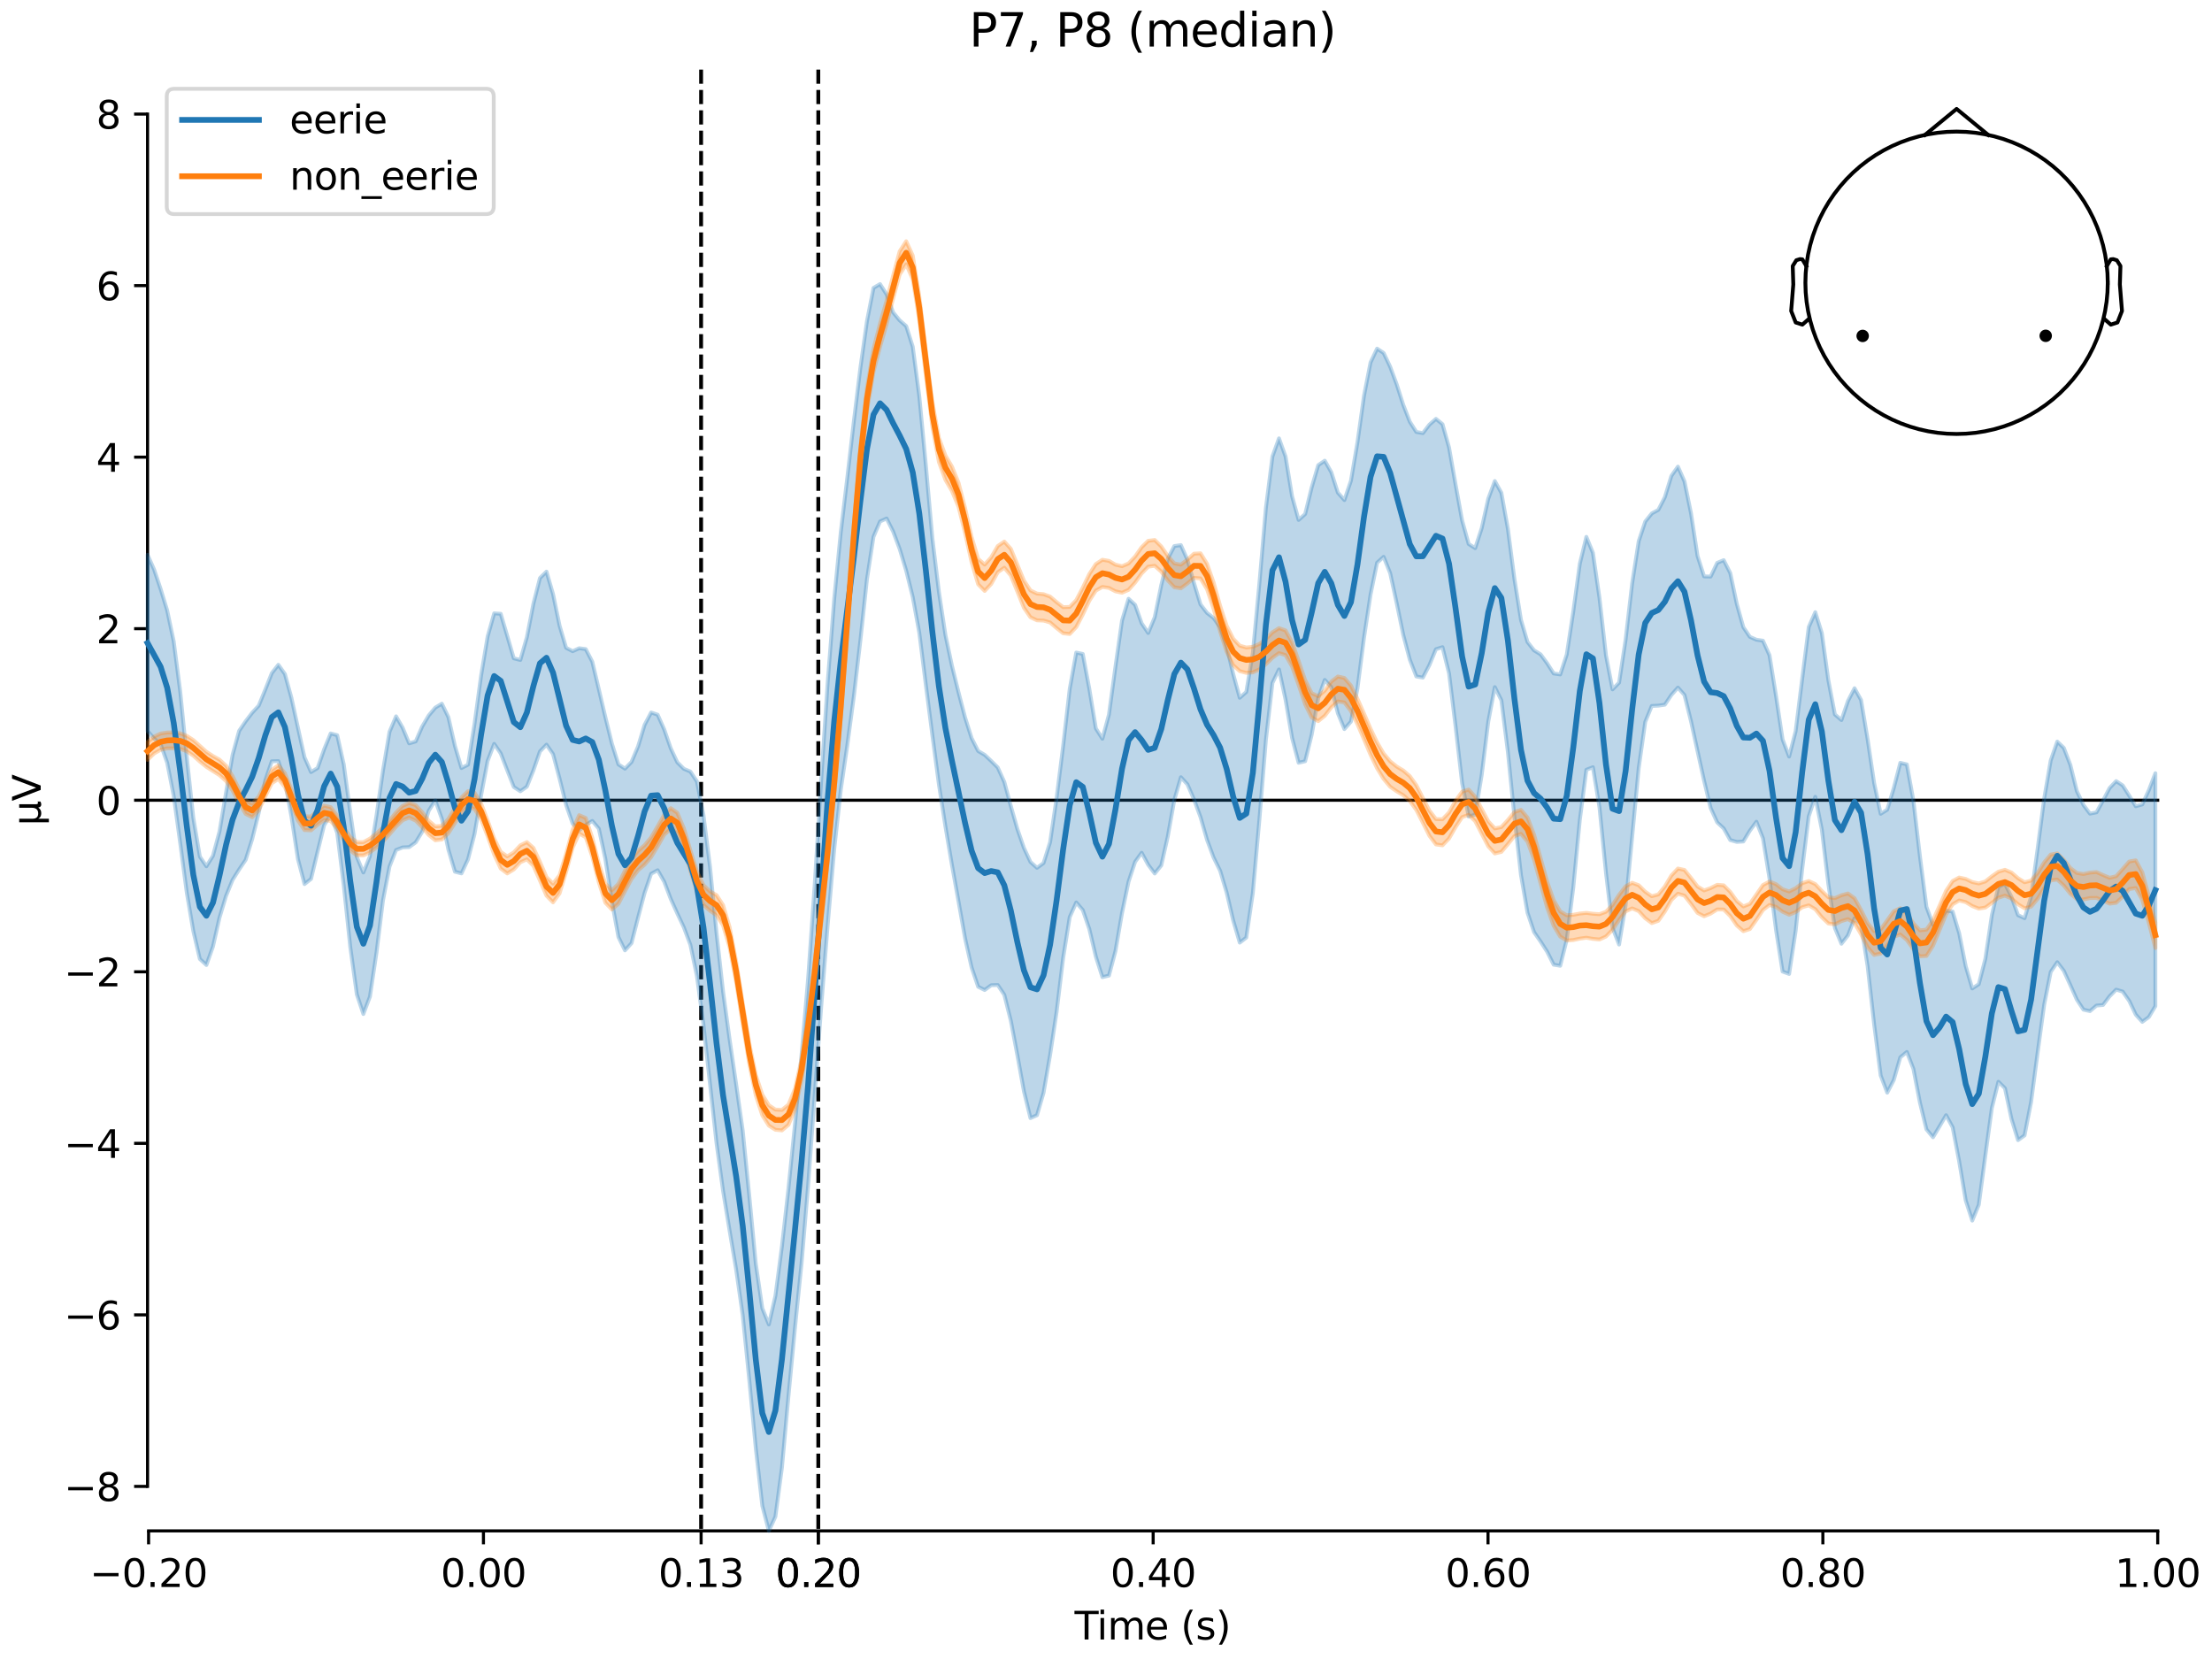 <?xml version="1.0" encoding="utf-8" standalone="no"?>
<!DOCTYPE svg PUBLIC "-//W3C//DTD SVG 1.1//EN"
  "http://www.w3.org/Graphics/SVG/1.1/DTD/svg11.dtd">
<svg xmlns:xlink="http://www.w3.org/1999/xlink" width="576pt" height="432pt" viewBox="0 0 576 432" xmlns="http://www.w3.org/2000/svg" version="1.1">
 <defs>
  <style type="text/css">*{stroke-linejoin: round; stroke-linecap: butt}</style>
 </defs>
 <g id="figure_1">
  <g id="patch_1">
   <path d="M 0 432 
L 576 432 
L 576 0 
L 0 0 
z
" style="fill: #ffffff"/>
  </g>
  <g id="axes_1">
   <g id="patch_2">
    <path d="M 38.421 398.644 
L 561.867 398.644 
L 561.867 18.118 
L 38.421 18.118 
L 38.421 398.644 
z
" style="fill: none; opacity: 0"/>
   </g>
   <g id="patch_3">
    <path d="M 38.421 387.057 
L 38.421 29.705 
" style="fill: none; stroke: #000000; stroke-width: 0.8; stroke-linejoin: miter; stroke-linecap: square"/>
   </g>
   <g id="LineCollection_1">
    <path d="M 182.566 18.118 
L 182.566 398.644 
" clip-path="url(#p08867937d2)" style="fill: none; stroke-dasharray: 3.7,1.6; stroke-dashoffset: 0; stroke: #000000"/>
    <path d="M 213.084 18.118 
L 213.084 398.644 
" clip-path="url(#p08867937d2)" style="fill: none; stroke-dasharray: 3.7,1.6; stroke-dashoffset: 0; stroke: #000000"/>
   </g>
   <g id="matplotlib.axis_1">
    <g id="xtick_1">
     <g id="line2d_1">
      <defs>
       <path id="ma3aff81fee" d="M 0 0 
L 0 3.5 
" style="stroke: #000000; stroke-width: 0.8"/>
      </defs>
      <g>
       <use xlink:href="#ma3aff81fee" x="38.693" y="398.644" style="stroke: #000000; stroke-width: 0.8"/>
      </g>
     </g>
     <g id="text_1">
      <!-- −0.20 -->
      <g transform="translate(23.37 413.242) scale(0.1 -0.1)">
       <defs>
        <path id="DejaVuSans-2212" d="M 678 2272 
L 4684 2272 
L 4684 1741 
L 678 1741 
L 678 2272 
z
" transform="scale(0.016)"/>
        <path id="DejaVuSans-30" d="M 2034 4250 
Q 1547 4250 1301 3770 
Q 1056 3291 1056 2328 
Q 1056 1369 1301 889 
Q 1547 409 2034 409 
Q 2525 409 2770 889 
Q 3016 1369 3016 2328 
Q 3016 3291 2770 3770 
Q 2525 4250 2034 4250 
z
M 2034 4750 
Q 2819 4750 3233 4129 
Q 3647 3509 3647 2328 
Q 3647 1150 3233 529 
Q 2819 -91 2034 -91 
Q 1250 -91 836 529 
Q 422 1150 422 2328 
Q 422 3509 836 4129 
Q 1250 4750 2034 4750 
z
" transform="scale(0.016)"/>
        <path id="DejaVuSans-2e" d="M 684 794 
L 1344 794 
L 1344 0 
L 684 0 
L 684 794 
z
" transform="scale(0.016)"/>
        <path id="DejaVuSans-32" d="M 1228 531 
L 3431 531 
L 3431 0 
L 469 0 
L 469 531 
Q 828 903 1448 1529 
Q 2069 2156 2228 2338 
Q 2531 2678 2651 2914 
Q 2772 3150 2772 3378 
Q 2772 3750 2511 3984 
Q 2250 4219 1831 4219 
Q 1534 4219 1204 4116 
Q 875 4013 500 3803 
L 500 4441 
Q 881 4594 1212 4672 
Q 1544 4750 1819 4750 
Q 2544 4750 2975 4387 
Q 3406 4025 3406 3419 
Q 3406 3131 3298 2873 
Q 3191 2616 2906 2266 
Q 2828 2175 2409 1742 
Q 1991 1309 1228 531 
z
" transform="scale(0.016)"/>
       </defs>
       <use xlink:href="#DejaVuSans-2212"/>
       <use xlink:href="#DejaVuSans-30" transform="translate(83.789 0)"/>
       <use xlink:href="#DejaVuSans-2e" transform="translate(147.412 0)"/>
       <use xlink:href="#DejaVuSans-32" transform="translate(179.199 0)"/>
       <use xlink:href="#DejaVuSans-30" transform="translate(242.822 0)"/>
      </g>
     </g>
    </g>
    <g id="xtick_2">
     <g id="line2d_2">
      <g>
       <use xlink:href="#ma3aff81fee" x="125.889" y="398.644" style="stroke: #000000; stroke-width: 0.8"/>
      </g>
     </g>
     <g id="text_2">
      <!-- 0.00 -->
      <g transform="translate(114.756 413.242) scale(0.1 -0.1)">
       <use xlink:href="#DejaVuSans-30"/>
       <use xlink:href="#DejaVuSans-2e" transform="translate(63.623 0)"/>
       <use xlink:href="#DejaVuSans-30" transform="translate(95.41 0)"/>
       <use xlink:href="#DejaVuSans-30" transform="translate(159.033 0)"/>
      </g>
     </g>
    </g>
    <g id="xtick_3">
     <g id="line2d_3">
      <g>
       <use xlink:href="#ma3aff81fee" x="182.566" y="398.644" style="stroke: #000000; stroke-width: 0.8"/>
      </g>
     </g>
     <g id="text_3">
      <!-- 0.13 -->
      <g transform="translate(171.433 413.242) scale(0.1 -0.1)">
       <defs>
        <path id="DejaVuSans-31" d="M 794 531 
L 1825 531 
L 1825 4091 
L 703 3866 
L 703 4441 
L 1819 4666 
L 2450 4666 
L 2450 531 
L 3481 531 
L 3481 0 
L 794 0 
L 794 531 
z
" transform="scale(0.016)"/>
        <path id="DejaVuSans-33" d="M 2597 2516 
Q 3050 2419 3304 2112 
Q 3559 1806 3559 1356 
Q 3559 666 3084 287 
Q 2609 -91 1734 -91 
Q 1441 -91 1130 -33 
Q 819 25 488 141 
L 488 750 
Q 750 597 1062 519 
Q 1375 441 1716 441 
Q 2309 441 2620 675 
Q 2931 909 2931 1356 
Q 2931 1769 2642 2001 
Q 2353 2234 1838 2234 
L 1294 2234 
L 1294 2753 
L 1863 2753 
Q 2328 2753 2575 2939 
Q 2822 3125 2822 3475 
Q 2822 3834 2567 4026 
Q 2313 4219 1838 4219 
Q 1578 4219 1281 4162 
Q 984 4106 628 3988 
L 628 4550 
Q 988 4650 1302 4700 
Q 1616 4750 1894 4750 
Q 2613 4750 3031 4423 
Q 3450 4097 3450 3541 
Q 3450 3153 3228 2886 
Q 3006 2619 2597 2516 
z
" transform="scale(0.016)"/>
       </defs>
       <use xlink:href="#DejaVuSans-30"/>
       <use xlink:href="#DejaVuSans-2e" transform="translate(63.623 0)"/>
       <use xlink:href="#DejaVuSans-31" transform="translate(95.41 0)"/>
       <use xlink:href="#DejaVuSans-33" transform="translate(159.033 0)"/>
      </g>
     </g>
    </g>
    <g id="xtick_4">
     <g id="line2d_4">
      <g>
       <use xlink:href="#ma3aff81fee" x="213.084" y="398.644" style="stroke: #000000; stroke-width: 0.8"/>
      </g>
     </g>
     <g id="text_4">
      <!-- 0.20 -->
      <g transform="translate(201.952 413.242) scale(0.1 -0.1)">
       <use xlink:href="#DejaVuSans-30"/>
       <use xlink:href="#DejaVuSans-2e" transform="translate(63.623 0)"/>
       <use xlink:href="#DejaVuSans-32" transform="translate(95.41 0)"/>
       <use xlink:href="#DejaVuSans-30" transform="translate(159.033 0)"/>
      </g>
     </g>
    </g>
    <g id="xtick_5">
     <g id="line2d_5">
      <g>
       <use xlink:href="#ma3aff81fee" x="213.084" y="398.644" style="stroke: #000000; stroke-width: 0.8"/>
      </g>
     </g>
     <g id="text_5">
      <!-- 0.20 -->
      <g transform="translate(201.952 413.242) scale(0.1 -0.1)">
       <use xlink:href="#DejaVuSans-30"/>
       <use xlink:href="#DejaVuSans-2e" transform="translate(63.623 0)"/>
       <use xlink:href="#DejaVuSans-32" transform="translate(95.41 0)"/>
       <use xlink:href="#DejaVuSans-30" transform="translate(159.033 0)"/>
      </g>
     </g>
    </g>
    <g id="xtick_6">
     <g id="line2d_6">
      <g>
       <use xlink:href="#ma3aff81fee" x="300.28" y="398.644" style="stroke: #000000; stroke-width: 0.8"/>
      </g>
     </g>
     <g id="text_6">
      <!-- 0.40 -->
      <g transform="translate(289.147 413.242) scale(0.1 -0.1)">
       <defs>
        <path id="DejaVuSans-34" d="M 2419 4116 
L 825 1625 
L 2419 1625 
L 2419 4116 
z
M 2253 4666 
L 3047 4666 
L 3047 1625 
L 3713 1625 
L 3713 1100 
L 3047 1100 
L 3047 0 
L 2419 0 
L 2419 1100 
L 313 1100 
L 313 1709 
L 2253 4666 
z
" transform="scale(0.016)"/>
       </defs>
       <use xlink:href="#DejaVuSans-30"/>
       <use xlink:href="#DejaVuSans-2e" transform="translate(63.623 0)"/>
       <use xlink:href="#DejaVuSans-34" transform="translate(95.41 0)"/>
       <use xlink:href="#DejaVuSans-30" transform="translate(159.033 0)"/>
      </g>
     </g>
    </g>
    <g id="xtick_7">
     <g id="line2d_7">
      <g>
       <use xlink:href="#ma3aff81fee" x="387.476" y="398.644" style="stroke: #000000; stroke-width: 0.8"/>
      </g>
     </g>
     <g id="text_7">
      <!-- 0.60 -->
      <g transform="translate(376.343 413.242) scale(0.1 -0.1)">
       <defs>
        <path id="DejaVuSans-36" d="M 2113 2584 
Q 1688 2584 1439 2293 
Q 1191 2003 1191 1497 
Q 1191 994 1439 701 
Q 1688 409 2113 409 
Q 2538 409 2786 701 
Q 3034 994 3034 1497 
Q 3034 2003 2786 2293 
Q 2538 2584 2113 2584 
z
M 3366 4563 
L 3366 3988 
Q 3128 4100 2886 4159 
Q 2644 4219 2406 4219 
Q 1781 4219 1451 3797 
Q 1122 3375 1075 2522 
Q 1259 2794 1537 2939 
Q 1816 3084 2150 3084 
Q 2853 3084 3261 2657 
Q 3669 2231 3669 1497 
Q 3669 778 3244 343 
Q 2819 -91 2113 -91 
Q 1303 -91 875 529 
Q 447 1150 447 2328 
Q 447 3434 972 4092 
Q 1497 4750 2381 4750 
Q 2619 4750 2861 4703 
Q 3103 4656 3366 4563 
z
" transform="scale(0.016)"/>
       </defs>
       <use xlink:href="#DejaVuSans-30"/>
       <use xlink:href="#DejaVuSans-2e" transform="translate(63.623 0)"/>
       <use xlink:href="#DejaVuSans-36" transform="translate(95.41 0)"/>
       <use xlink:href="#DejaVuSans-30" transform="translate(159.033 0)"/>
      </g>
     </g>
    </g>
    <g id="xtick_8">
     <g id="line2d_8">
      <g>
       <use xlink:href="#ma3aff81fee" x="474.671" y="398.644" style="stroke: #000000; stroke-width: 0.8"/>
      </g>
     </g>
     <g id="text_8">
      <!-- 0.80 -->
      <g transform="translate(463.538 413.242) scale(0.1 -0.1)">
       <defs>
        <path id="DejaVuSans-38" d="M 2034 2216 
Q 1584 2216 1326 1975 
Q 1069 1734 1069 1313 
Q 1069 891 1326 650 
Q 1584 409 2034 409 
Q 2484 409 2743 651 
Q 3003 894 3003 1313 
Q 3003 1734 2745 1975 
Q 2488 2216 2034 2216 
z
M 1403 2484 
Q 997 2584 770 2862 
Q 544 3141 544 3541 
Q 544 4100 942 4425 
Q 1341 4750 2034 4750 
Q 2731 4750 3128 4425 
Q 3525 4100 3525 3541 
Q 3525 3141 3298 2862 
Q 3072 2584 2669 2484 
Q 3125 2378 3379 2068 
Q 3634 1759 3634 1313 
Q 3634 634 3220 271 
Q 2806 -91 2034 -91 
Q 1263 -91 848 271 
Q 434 634 434 1313 
Q 434 1759 690 2068 
Q 947 2378 1403 2484 
z
M 1172 3481 
Q 1172 3119 1398 2916 
Q 1625 2713 2034 2713 
Q 2441 2713 2670 2916 
Q 2900 3119 2900 3481 
Q 2900 3844 2670 4047 
Q 2441 4250 2034 4250 
Q 1625 4250 1398 4047 
Q 1172 3844 1172 3481 
z
" transform="scale(0.016)"/>
       </defs>
       <use xlink:href="#DejaVuSans-30"/>
       <use xlink:href="#DejaVuSans-2e" transform="translate(63.623 0)"/>
       <use xlink:href="#DejaVuSans-38" transform="translate(95.41 0)"/>
       <use xlink:href="#DejaVuSans-30" transform="translate(159.033 0)"/>
      </g>
     </g>
    </g>
    <g id="xtick_9">
     <g id="line2d_9">
      <g>
       <use xlink:href="#ma3aff81fee" x="561.867" y="398.644" style="stroke: #000000; stroke-width: 0.8"/>
      </g>
     </g>
     <g id="text_9">
      <!-- 1.00 -->
      <g transform="translate(550.734 413.242) scale(0.1 -0.1)">
       <use xlink:href="#DejaVuSans-31"/>
       <use xlink:href="#DejaVuSans-2e" transform="translate(63.623 0)"/>
       <use xlink:href="#DejaVuSans-30" transform="translate(95.41 0)"/>
       <use xlink:href="#DejaVuSans-30" transform="translate(159.033 0)"/>
      </g>
     </g>
    </g>
    <g id="text_10">
     <!-- Time (s) -->
     <g transform="translate(279.815 426.92) scale(0.1 -0.1)">
      <defs>
       <path id="DejaVuSans-54" d="M -19 4666 
L 3928 4666 
L 3928 4134 
L 2272 4134 
L 2272 0 
L 1638 0 
L 1638 4134 
L -19 4134 
L -19 4666 
z
" transform="scale(0.016)"/>
       <path id="DejaVuSans-69" d="M 603 3500 
L 1178 3500 
L 1178 0 
L 603 0 
L 603 3500 
z
M 603 4863 
L 1178 4863 
L 1178 4134 
L 603 4134 
L 603 4863 
z
" transform="scale(0.016)"/>
       <path id="DejaVuSans-6d" d="M 3328 2828 
Q 3544 3216 3844 3400 
Q 4144 3584 4550 3584 
Q 5097 3584 5394 3201 
Q 5691 2819 5691 2113 
L 5691 0 
L 5113 0 
L 5113 2094 
Q 5113 2597 4934 2840 
Q 4756 3084 4391 3084 
Q 3944 3084 3684 2787 
Q 3425 2491 3425 1978 
L 3425 0 
L 2847 0 
L 2847 2094 
Q 2847 2600 2669 2842 
Q 2491 3084 2119 3084 
Q 1678 3084 1418 2786 
Q 1159 2488 1159 1978 
L 1159 0 
L 581 0 
L 581 3500 
L 1159 3500 
L 1159 2956 
Q 1356 3278 1631 3431 
Q 1906 3584 2284 3584 
Q 2666 3584 2933 3390 
Q 3200 3197 3328 2828 
z
" transform="scale(0.016)"/>
       <path id="DejaVuSans-65" d="M 3597 1894 
L 3597 1613 
L 953 1613 
Q 991 1019 1311 708 
Q 1631 397 2203 397 
Q 2534 397 2845 478 
Q 3156 559 3463 722 
L 3463 178 
Q 3153 47 2828 -22 
Q 2503 -91 2169 -91 
Q 1331 -91 842 396 
Q 353 884 353 1716 
Q 353 2575 817 3079 
Q 1281 3584 2069 3584 
Q 2775 3584 3186 3129 
Q 3597 2675 3597 1894 
z
M 3022 2063 
Q 3016 2534 2758 2815 
Q 2500 3097 2075 3097 
Q 1594 3097 1305 2825 
Q 1016 2553 972 2059 
L 3022 2063 
z
" transform="scale(0.016)"/>
       <path id="DejaVuSans-20" transform="scale(0.016)"/>
       <path id="DejaVuSans-28" d="M 1984 4856 
Q 1566 4138 1362 3434 
Q 1159 2731 1159 2009 
Q 1159 1288 1364 580 
Q 1569 -128 1984 -844 
L 1484 -844 
Q 1016 -109 783 600 
Q 550 1309 550 2009 
Q 550 2706 781 3412 
Q 1013 4119 1484 4856 
L 1984 4856 
z
" transform="scale(0.016)"/>
       <path id="DejaVuSans-73" d="M 2834 3397 
L 2834 2853 
Q 2591 2978 2328 3040 
Q 2066 3103 1784 3103 
Q 1356 3103 1142 2972 
Q 928 2841 928 2578 
Q 928 2378 1081 2264 
Q 1234 2150 1697 2047 
L 1894 2003 
Q 2506 1872 2764 1633 
Q 3022 1394 3022 966 
Q 3022 478 2636 193 
Q 2250 -91 1575 -91 
Q 1294 -91 989 -36 
Q 684 19 347 128 
L 347 722 
Q 666 556 975 473 
Q 1284 391 1588 391 
Q 1994 391 2212 530 
Q 2431 669 2431 922 
Q 2431 1156 2273 1281 
Q 2116 1406 1581 1522 
L 1381 1569 
Q 847 1681 609 1914 
Q 372 2147 372 2553 
Q 372 3047 722 3315 
Q 1072 3584 1716 3584 
Q 2034 3584 2315 3537 
Q 2597 3491 2834 3397 
z
" transform="scale(0.016)"/>
       <path id="DejaVuSans-29" d="M 513 4856 
L 1013 4856 
Q 1481 4119 1714 3412 
Q 1947 2706 1947 2009 
Q 1947 1309 1714 600 
Q 1481 -109 1013 -844 
L 513 -844 
Q 928 -128 1133 580 
Q 1338 1288 1338 2009 
Q 1338 2731 1133 3434 
Q 928 4138 513 4856 
z
" transform="scale(0.016)"/>
      </defs>
      <use xlink:href="#DejaVuSans-54"/>
      <use xlink:href="#DejaVuSans-69" transform="translate(57.959 0)"/>
      <use xlink:href="#DejaVuSans-6d" transform="translate(85.742 0)"/>
      <use xlink:href="#DejaVuSans-65" transform="translate(183.154 0)"/>
      <use xlink:href="#DejaVuSans-20" transform="translate(244.678 0)"/>
      <use xlink:href="#DejaVuSans-28" transform="translate(276.465 0)"/>
      <use xlink:href="#DejaVuSans-73" transform="translate(315.479 0)"/>
      <use xlink:href="#DejaVuSans-29" transform="translate(367.578 0)"/>
     </g>
    </g>
   </g>
   <g id="matplotlib.axis_2">
    <g id="ytick_1">
     <g id="line2d_10">
      <defs>
       <path id="m405982ab16" d="M 0 0 
L -3.5 0 
" style="stroke: #000000; stroke-width: 0.8"/>
      </defs>
      <g>
       <use xlink:href="#m405982ab16" x="38.421" y="387.057" style="stroke: #000000; stroke-width: 0.8"/>
      </g>
     </g>
     <g id="text_11">
      <!-- −8 -->
      <g transform="translate(16.678 390.856) scale(0.1 -0.1)">
       <use xlink:href="#DejaVuSans-2212"/>
       <use xlink:href="#DejaVuSans-38" transform="translate(83.789 0)"/>
      </g>
     </g>
    </g>
    <g id="ytick_2">
     <g id="line2d_11">
      <g>
       <use xlink:href="#m405982ab16" x="38.421" y="342.388" style="stroke: #000000; stroke-width: 0.8"/>
      </g>
     </g>
     <g id="text_12">
      <!-- −6 -->
      <g transform="translate(16.678 346.187) scale(0.1 -0.1)">
       <use xlink:href="#DejaVuSans-2212"/>
       <use xlink:href="#DejaVuSans-36" transform="translate(83.789 0)"/>
      </g>
     </g>
    </g>
    <g id="ytick_3">
     <g id="line2d_12">
      <g>
       <use xlink:href="#m405982ab16" x="38.421" y="297.719" style="stroke: #000000; stroke-width: 0.8"/>
      </g>
     </g>
     <g id="text_13">
      <!-- −4 -->
      <g transform="translate(16.678 301.518) scale(0.1 -0.1)">
       <use xlink:href="#DejaVuSans-2212"/>
       <use xlink:href="#DejaVuSans-34" transform="translate(83.789 0)"/>
      </g>
     </g>
    </g>
    <g id="ytick_4">
     <g id="line2d_13">
      <g>
       <use xlink:href="#m405982ab16" x="38.421" y="253.05" style="stroke: #000000; stroke-width: 0.8"/>
      </g>
     </g>
     <g id="text_14">
      <!-- −2 -->
      <g transform="translate(16.678 256.849) scale(0.1 -0.1)">
       <use xlink:href="#DejaVuSans-2212"/>
       <use xlink:href="#DejaVuSans-32" transform="translate(83.789 0)"/>
      </g>
     </g>
    </g>
    <g id="ytick_5">
     <g id="line2d_14">
      <g>
       <use xlink:href="#m405982ab16" x="38.421" y="208.381" style="stroke: #000000; stroke-width: 0.8"/>
      </g>
     </g>
     <g id="text_15">
      <!-- 0 -->
      <g transform="translate(25.058 212.18) scale(0.1 -0.1)">
       <use xlink:href="#DejaVuSans-30"/>
      </g>
     </g>
    </g>
    <g id="ytick_6">
     <g id="line2d_15">
      <g>
       <use xlink:href="#m405982ab16" x="38.421" y="163.712" style="stroke: #000000; stroke-width: 0.8"/>
      </g>
     </g>
     <g id="text_16">
      <!-- 2 -->
      <g transform="translate(25.058 167.511) scale(0.1 -0.1)">
       <use xlink:href="#DejaVuSans-32"/>
      </g>
     </g>
    </g>
    <g id="ytick_7">
     <g id="line2d_16">
      <g>
       <use xlink:href="#m405982ab16" x="38.421" y="119.043" style="stroke: #000000; stroke-width: 0.8"/>
      </g>
     </g>
     <g id="text_17">
      <!-- 4 -->
      <g transform="translate(25.058 122.842) scale(0.1 -0.1)">
       <use xlink:href="#DejaVuSans-34"/>
      </g>
     </g>
    </g>
    <g id="ytick_8">
     <g id="line2d_17">
      <g>
       <use xlink:href="#m405982ab16" x="38.421" y="74.374" style="stroke: #000000; stroke-width: 0.8"/>
      </g>
     </g>
     <g id="text_18">
      <!-- 6 -->
      <g transform="translate(25.058 78.173) scale(0.1 -0.1)">
       <use xlink:href="#DejaVuSans-36"/>
      </g>
     </g>
    </g>
    <g id="ytick_9">
     <g id="line2d_18">
      <g>
       <use xlink:href="#m405982ab16" x="38.421" y="29.705" style="stroke: #000000; stroke-width: 0.8"/>
      </g>
     </g>
     <g id="text_19">
      <!-- 8 -->
      <g transform="translate(25.058 33.504) scale(0.1 -0.1)">
       <use xlink:href="#DejaVuSans-38"/>
      </g>
     </g>
    </g>
    <g id="text_20">
     <!-- µV -->
     <g transform="translate(10.599 214.982) rotate(-90) scale(0.1 -0.1)">
      <defs>
       <path id="DejaVuSans-b5" d="M 544 -1331 
L 544 3500 
L 1119 3500 
L 1119 1325 
Q 1119 872 1334 640 
Q 1550 409 1972 409 
Q 2434 409 2667 671 
Q 2900 934 2900 1459 
L 2900 3500 
L 3475 3500 
L 3475 806 
Q 3475 619 3529 530 
Q 3584 441 3700 441 
Q 3728 441 3778 458 
Q 3828 475 3916 513 
L 3916 50 
Q 3788 -22 3673 -56 
Q 3559 -91 3450 -91 
Q 3234 -91 3106 31 
Q 2978 153 2931 403 
Q 2775 156 2548 32 
Q 2322 -91 2016 -91 
Q 1697 -91 1473 31 
Q 1250 153 1119 397 
L 1119 -1331 
L 544 -1331 
z
" transform="scale(0.016)"/>
       <path id="DejaVuSans-56" d="M 1831 0 
L 50 4666 
L 709 4666 
L 2188 738 
L 3669 4666 
L 4325 4666 
L 2547 0 
L 1831 0 
z
" transform="scale(0.016)"/>
      </defs>
      <use xlink:href="#DejaVuSans-b5"/>
      <use xlink:href="#DejaVuSans-56" transform="translate(63.623 0)"/>
     </g>
    </g>
   </g>
   <g id="patch_4">
    <path d="M 38.693 398.644 
L 561.867 398.644 
" style="fill: none; stroke: #000000; stroke-width: 0.8; stroke-linejoin: miter; stroke-linecap: square"/>
   </g>
   <g id="patch_5">
    <path d="M 38.421 208.381 
L 561.867 208.381 
" style="fill: none; stroke: #000000; stroke-width: 0.8; stroke-linejoin: miter; stroke-linecap: square"/>
   </g>
   <g id="text_21">
    <!-- P7, P8 (median) -->
    <g transform="translate(252.379 12.118) scale(0.12 -0.12)">
     <defs>
      <path id="DejaVuSans-50" d="M 1259 4147 
L 1259 2394 
L 2053 2394 
Q 2494 2394 2734 2622 
Q 2975 2850 2975 3272 
Q 2975 3691 2734 3919 
Q 2494 4147 2053 4147 
L 1259 4147 
z
M 628 4666 
L 2053 4666 
Q 2838 4666 3239 4311 
Q 3641 3956 3641 3272 
Q 3641 2581 3239 2228 
Q 2838 1875 2053 1875 
L 1259 1875 
L 1259 0 
L 628 0 
L 628 4666 
z
" transform="scale(0.016)"/>
      <path id="DejaVuSans-37" d="M 525 4666 
L 3525 4666 
L 3525 4397 
L 1831 0 
L 1172 0 
L 2766 4134 
L 525 4134 
L 525 4666 
z
" transform="scale(0.016)"/>
      <path id="DejaVuSans-2c" d="M 750 794 
L 1409 794 
L 1409 256 
L 897 -744 
L 494 -744 
L 750 256 
L 750 794 
z
" transform="scale(0.016)"/>
      <path id="DejaVuSans-64" d="M 2906 2969 
L 2906 4863 
L 3481 4863 
L 3481 0 
L 2906 0 
L 2906 525 
Q 2725 213 2448 61 
Q 2172 -91 1784 -91 
Q 1150 -91 751 415 
Q 353 922 353 1747 
Q 353 2572 751 3078 
Q 1150 3584 1784 3584 
Q 2172 3584 2448 3432 
Q 2725 3281 2906 2969 
z
M 947 1747 
Q 947 1113 1208 752 
Q 1469 391 1925 391 
Q 2381 391 2643 752 
Q 2906 1113 2906 1747 
Q 2906 2381 2643 2742 
Q 2381 3103 1925 3103 
Q 1469 3103 1208 2742 
Q 947 2381 947 1747 
z
" transform="scale(0.016)"/>
      <path id="DejaVuSans-61" d="M 2194 1759 
Q 1497 1759 1228 1600 
Q 959 1441 959 1056 
Q 959 750 1161 570 
Q 1363 391 1709 391 
Q 2188 391 2477 730 
Q 2766 1069 2766 1631 
L 2766 1759 
L 2194 1759 
z
M 3341 1997 
L 3341 0 
L 2766 0 
L 2766 531 
Q 2569 213 2275 61 
Q 1981 -91 1556 -91 
Q 1019 -91 701 211 
Q 384 513 384 1019 
Q 384 1609 779 1909 
Q 1175 2209 1959 2209 
L 2766 2209 
L 2766 2266 
Q 2766 2663 2505 2880 
Q 2244 3097 1772 3097 
Q 1472 3097 1187 3025 
Q 903 2953 641 2809 
L 641 3341 
Q 956 3463 1253 3523 
Q 1550 3584 1831 3584 
Q 2591 3584 2966 3190 
Q 3341 2797 3341 1997 
z
" transform="scale(0.016)"/>
      <path id="DejaVuSans-6e" d="M 3513 2113 
L 3513 0 
L 2938 0 
L 2938 2094 
Q 2938 2591 2744 2837 
Q 2550 3084 2163 3084 
Q 1697 3084 1428 2787 
Q 1159 2491 1159 1978 
L 1159 0 
L 581 0 
L 581 3500 
L 1159 3500 
L 1159 2956 
Q 1366 3272 1645 3428 
Q 1925 3584 2291 3584 
Q 2894 3584 3203 3211 
Q 3513 2838 3513 2113 
z
" transform="scale(0.016)"/>
     </defs>
     <use xlink:href="#DejaVuSans-50"/>
     <use xlink:href="#DejaVuSans-37" transform="translate(60.303 0)"/>
     <use xlink:href="#DejaVuSans-2c" transform="translate(123.926 0)"/>
     <use xlink:href="#DejaVuSans-20" transform="translate(155.713 0)"/>
     <use xlink:href="#DejaVuSans-50" transform="translate(187.5 0)"/>
     <use xlink:href="#DejaVuSans-38" transform="translate(247.803 0)"/>
     <use xlink:href="#DejaVuSans-20" transform="translate(311.426 0)"/>
     <use xlink:href="#DejaVuSans-28" transform="translate(343.213 0)"/>
     <use xlink:href="#DejaVuSans-6d" transform="translate(382.227 0)"/>
     <use xlink:href="#DejaVuSans-65" transform="translate(479.639 0)"/>
     <use xlink:href="#DejaVuSans-64" transform="translate(541.162 0)"/>
     <use xlink:href="#DejaVuSans-69" transform="translate(604.639 0)"/>
     <use xlink:href="#DejaVuSans-61" transform="translate(632.422 0)"/>
     <use xlink:href="#DejaVuSans-6e" transform="translate(693.701 0)"/>
     <use xlink:href="#DejaVuSans-29" transform="translate(757.08 0)"/>
    </g>
   </g>
   <g id="legend_1">
    <g id="patch_6">
     <path d="M 45.421 55.753 
L 126.563 55.753 
Q 128.563 55.753 128.563 53.753 
L 128.563 25.118 
Q 128.563 23.118 126.563 23.118 
L 45.421 23.118 
Q 43.421 23.118 43.421 25.118 
L 43.421 53.753 
Q 43.421 55.753 45.421 55.753 
z
" style="fill: #ffffff; opacity: 0.8; stroke: #cccccc; stroke-linejoin: miter"/>
    </g>
    <g id="line2d_19">
     <path d="M 47.421 31.217 
L 57.421 31.217 
L 67.421 31.217 
" style="fill: none; stroke: #1f77b4; stroke-width: 1.5; stroke-linecap: square"/>
    </g>
    <g id="text_22">
     <!-- eerie -->
     <g transform="translate(75.421 34.717) scale(0.1 -0.1)">
      <defs>
       <path id="DejaVuSans-72" d="M 2631 2963 
Q 2534 3019 2420 3045 
Q 2306 3072 2169 3072 
Q 1681 3072 1420 2755 
Q 1159 2438 1159 1844 
L 1159 0 
L 581 0 
L 581 3500 
L 1159 3500 
L 1159 2956 
Q 1341 3275 1631 3429 
Q 1922 3584 2338 3584 
Q 2397 3584 2469 3576 
Q 2541 3569 2628 3553 
L 2631 2963 
z
" transform="scale(0.016)"/>
      </defs>
      <use xlink:href="#DejaVuSans-65"/>
      <use xlink:href="#DejaVuSans-65" transform="translate(61.523 0)"/>
      <use xlink:href="#DejaVuSans-72" transform="translate(123.047 0)"/>
      <use xlink:href="#DejaVuSans-69" transform="translate(164.16 0)"/>
      <use xlink:href="#DejaVuSans-65" transform="translate(191.943 0)"/>
     </g>
    </g>
    <g id="line2d_20">
     <path d="M 47.421 45.895 
L 57.421 45.895 
L 67.421 45.895 
" style="fill: none; stroke: #ff7f0e; stroke-width: 1.5; stroke-linecap: square"/>
    </g>
    <g id="text_23">
     <!-- non_eerie -->
     <g transform="translate(75.421 49.395) scale(0.1 -0.1)">
      <defs>
       <path id="DejaVuSans-6f" d="M 1959 3097 
Q 1497 3097 1228 2736 
Q 959 2375 959 1747 
Q 959 1119 1226 758 
Q 1494 397 1959 397 
Q 2419 397 2687 759 
Q 2956 1122 2956 1747 
Q 2956 2369 2687 2733 
Q 2419 3097 1959 3097 
z
M 1959 3584 
Q 2709 3584 3137 3096 
Q 3566 2609 3566 1747 
Q 3566 888 3137 398 
Q 2709 -91 1959 -91 
Q 1206 -91 779 398 
Q 353 888 353 1747 
Q 353 2609 779 3096 
Q 1206 3584 1959 3584 
z
" transform="scale(0.016)"/>
       <path id="DejaVuSans-5f" d="M 3263 -1063 
L 3263 -1509 
L -63 -1509 
L -63 -1063 
L 3263 -1063 
z
" transform="scale(0.016)"/>
      </defs>
      <use xlink:href="#DejaVuSans-6e"/>
      <use xlink:href="#DejaVuSans-6f" transform="translate(63.379 0)"/>
      <use xlink:href="#DejaVuSans-6e" transform="translate(124.561 0)"/>
      <use xlink:href="#DejaVuSans-5f" transform="translate(187.939 0)"/>
      <use xlink:href="#DejaVuSans-65" transform="translate(237.939 0)"/>
      <use xlink:href="#DejaVuSans-65" transform="translate(299.463 0)"/>
      <use xlink:href="#DejaVuSans-72" transform="translate(360.986 0)"/>
      <use xlink:href="#DejaVuSans-69" transform="translate(402.1 0)"/>
      <use xlink:href="#DejaVuSans-65" transform="translate(429.883 0)"/>
     </g>
    </g>
   </g>
   <g id="FillBetweenPolyCollection_1">
    <defs>
     <path id="m78305dd840" d="M 38.421 -287.525 
L 38.421 -241.649 
L 40.124 -239.69 
L 41.827 -238.191 
L 43.53 -233.4 
L 45.233 -224.718 
L 46.936 -212.399 
L 48.639 -199.542 
L 50.342 -189.52 
L 52.045 -182.274 
L 53.748 -180.709 
L 55.451 -185.501 
L 57.154 -193.018 
L 58.857 -198.679 
L 60.56 -202.865 
L 62.263 -205.576 
L 63.966 -208.08 
L 65.669 -213.488 
L 67.372 -220.326 
L 69.075 -228.796 
L 70.778 -233.763 
L 72.481 -233.808 
L 74.184 -228.643 
L 75.887 -219.353 
L 77.59 -208.261 
L 79.294 -201.785 
L 80.997 -203.13 
L 82.7 -210.225 
L 84.403 -217.115 
L 86.106 -219.877 
L 87.809 -215.088 
L 89.512 -201.444 
L 91.215 -185.377 
L 92.918 -173.052 
L 94.621 -167.951 
L 96.324 -172.457 
L 98.027 -183.851 
L 99.73 -197.542 
L 101.433 -206.365 
L 103.136 -210.665 
L 104.839 -211.329 
L 106.542 -211.412 
L 108.245 -212.643 
L 109.948 -215.424 
L 111.651 -220.918 
L 113.354 -223.571 
L 115.057 -218.779 
L 116.76 -210.759 
L 118.463 -205.007 
L 120.166 -204.564 
L 121.87 -208.224 
L 123.573 -214.848 
L 125.276 -224.854 
L 126.979 -233.864 
L 128.682 -238.295 
L 130.385 -235.811 
L 132.088 -231.399 
L 133.791 -227.071 
L 135.494 -225.952 
L 137.197 -227.145 
L 138.9 -231.381 
L 140.603 -236.324 
L 142.306 -238.095 
L 144.009 -235.633 
L 145.712 -229.236 
L 147.415 -222.392 
L 149.118 -217.525 
L 150.821 -215.793 
L 152.524 -217.157 
L 154.227 -218.234 
L 155.93 -216.223 
L 157.633 -208.353 
L 159.336 -197.249 
L 161.039 -187.994 
L 162.742 -184.523 
L 164.446 -186.401 
L 166.149 -193.037 
L 167.852 -199.483 
L 169.555 -204.47 
L 171.258 -205.386 
L 172.961 -202.401 
L 174.664 -197.906 
L 176.367 -194.145 
L 178.07 -190.515 
L 179.773 -185.964 
L 181.476 -177.845 
L 183.179 -165.174 
L 184.882 -149.745 
L 186.585 -134.292 
L 188.288 -121.859 
L 189.991 -111.518 
L 191.694 -101.408 
L 193.397 -89.541 
L 195.1 -72.792 
L 196.803 -54.912 
L 198.506 -39.88 
L 200.209 -33.356 
L 201.912 -37.052 
L 203.615 -49.83 
L 205.318 -68.489 
L 207.022 -86.303 
L 208.725 -103.043 
L 210.428 -123.201 
L 212.131 -146.596 
L 213.834 -169.754 
L 215.537 -191.246 
L 217.24 -210.938 
L 218.943 -226.343 
L 220.646 -237.981 
L 222.349 -250.712 
L 224.052 -265.309 
L 225.755 -281.153 
L 227.458 -292.22 
L 229.161 -296.207 
L 230.864 -296.989 
L 232.567 -293.596 
L 234.27 -289.055 
L 235.973 -283.397 
L 237.676 -276.525 
L 239.379 -267.241 
L 241.082 -253.688 
L 242.785 -240.539 
L 244.488 -227.725 
L 246.191 -216.751 
L 247.894 -206.694 
L 249.598 -197.257 
L 251.301 -187.68 
L 253.004 -180.072 
L 254.707 -175.045 
L 256.41 -174.201 
L 258.113 -175.449 
L 259.816 -175.504 
L 261.519 -172.957 
L 263.222 -166.188 
L 264.925 -157.205 
L 266.628 -147.834 
L 268.331 -140.848 
L 270.034 -141.605 
L 271.737 -147.431 
L 273.44 -157.256 
L 275.143 -168.523 
L 276.846 -182.573 
L 278.549 -193.172 
L 280.252 -197.003 
L 281.955 -195.024 
L 283.658 -190.081 
L 285.361 -182.881 
L 287.064 -177.551 
L 288.767 -177.958 
L 290.47 -184.376 
L 292.174 -194.262 
L 293.877 -202.42 
L 295.58 -207.579 
L 297.283 -209.944 
L 298.986 -206.812 
L 300.689 -204.538 
L 302.392 -206.641 
L 304.095 -214.21 
L 305.798 -223.734 
L 307.501 -229.613 
L 309.204 -227.754 
L 310.907 -223.845 
L 312.61 -219.221 
L 314.313 -213.292 
L 316.016 -208.706 
L 317.719 -205.26 
L 319.422 -199.567 
L 321.125 -192.3 
L 322.828 -186.541 
L 324.531 -187.852 
L 326.234 -199.441 
L 327.937 -218.475 
L 329.64 -239.325 
L 331.343 -254.148 
L 333.046 -257.692 
L 334.75 -249.833 
L 336.453 -239.842 
L 338.156 -233.383 
L 339.859 -233.782 
L 341.562 -240.672 
L 343.265 -250.201 
L 344.968 -254.951 
L 346.671 -253.068 
L 348.374 -246.263 
L 350.077 -242.15 
L 351.78 -244.09 
L 353.483 -252.727 
L 355.186 -265.917 
L 356.889 -277.16 
L 358.592 -285.474 
L 360.295 -286.997 
L 361.998 -282.741 
L 363.701 -274.925 
L 365.404 -266.688 
L 367.107 -260.241 
L 368.81 -255.851 
L 370.513 -255.552 
L 372.216 -258.818 
L 373.919 -262.944 
L 375.622 -263.48 
L 377.326 -256.659 
L 379.029 -242.851 
L 380.732 -228.067 
L 382.435 -219.365 
L 384.138 -219.87 
L 385.841 -230.251 
L 387.544 -244.092 
L 389.247 -253.071 
L 390.95 -249.657 
L 392.653 -236.139 
L 394.356 -219.323 
L 396.059 -204.133 
L 397.762 -194.326 
L 399.465 -189.281 
L 401.168 -186.824 
L 402.871 -184.18 
L 404.574 -180.799 
L 406.277 -180.511 
L 407.98 -187.296 
L 409.683 -200.884 
L 411.386 -218.515 
L 413.089 -231.552 
L 414.792 -232.216 
L 416.495 -221.802 
L 418.198 -204.669 
L 419.902 -190.389 
L 421.605 -186.04 
L 423.308 -196.267 
L 425.011 -214.068 
L 426.714 -231.964 
L 428.417 -244.009 
L 430.12 -248.169 
L 431.823 -248.25 
L 433.526 -248.501 
L 435.229 -251.036 
L 436.932 -252.943 
L 438.635 -251.021 
L 440.338 -244.166 
L 442.041 -236.368 
L 443.744 -228.685 
L 445.447 -221.58 
L 447.15 -217.858 
L 448.853 -216.268 
L 450.556 -213.243 
L 452.259 -212.766 
L 453.962 -212.879 
L 455.665 -215.696 
L 457.368 -218.019 
L 459.071 -213.696 
L 460.774 -203.217 
L 462.478 -189.815 
L 464.181 -179.01 
L 465.884 -178.385 
L 467.587 -189.588 
L 469.29 -205.692 
L 470.993 -219.43 
L 472.696 -224.514 
L 474.399 -215.962 
L 476.102 -201.773 
L 477.805 -190.344 
L 479.508 -186.246 
L 481.211 -188.415 
L 482.914 -192.879 
L 484.617 -191.312 
L 486.32 -180.407 
L 488.023 -165.243 
L 489.726 -151.948 
L 491.429 -147.466 
L 493.132 -150.747 
L 494.835 -156.67 
L 496.538 -158.073 
L 498.241 -153.671 
L 499.944 -144.885 
L 501.647 -137.911 
L 503.35 -135.857 
L 505.054 -138.695 
L 506.757 -141.608 
L 508.46 -138.454 
L 510.163 -129.572 
L 511.866 -119.439 
L 513.569 -114.159 
L 515.272 -118.258 
L 516.975 -131.055 
L 518.678 -143.482 
L 520.381 -150.313 
L 522.084 -148.624 
L 523.787 -140.621 
L 525.49 -135.104 
L 527.193 -136.339 
L 528.896 -145.047 
L 530.599 -157.916 
L 532.302 -170.398 
L 534.005 -178.922 
L 535.708 -181.442 
L 537.411 -179.201 
L 539.114 -175.472 
L 540.817 -171.672 
L 542.52 -169.094 
L 544.223 -168.706 
L 545.926 -170.154 
L 547.63 -170.305 
L 549.333 -172.568 
L 551.036 -174.303 
L 552.739 -173.797 
L 554.442 -171.371 
L 556.145 -167.8 
L 557.848 -165.911 
L 559.551 -167.152 
L 561.254 -170.007 
L 561.254 -230.661 
L 561.254 -230.661 
L 559.551 -226.235 
L 557.848 -222.532 
L 556.145 -222.055 
L 554.442 -224.822 
L 552.739 -227.488 
L 551.036 -228.595 
L 549.333 -226.802 
L 547.63 -223.564 
L 545.926 -220.47 
L 544.223 -220.13 
L 542.52 -222.404 
L 540.817 -225.973 
L 539.114 -232.829 
L 537.411 -237.257 
L 535.708 -238.883 
L 534.005 -233.998 
L 532.302 -224.068 
L 530.599 -211.036 
L 528.896 -198.541 
L 527.193 -192.906 
L 525.49 -193.697 
L 523.787 -198.422 
L 522.084 -201.881 
L 520.381 -201.069 
L 518.678 -193.699 
L 516.975 -182.291 
L 515.272 -175.719 
L 513.569 -174.61 
L 511.866 -180.431 
L 510.163 -189.007 
L 508.46 -194.635 
L 506.757 -194.901 
L 505.054 -192.255 
L 503.35 -191.196 
L 501.647 -195.859 
L 499.944 -209.05 
L 498.241 -223.567 
L 496.538 -232.958 
L 494.835 -233.365 
L 493.132 -226.781 
L 491.429 -221.16 
L 489.726 -220.086 
L 488.023 -228.103 
L 486.32 -239.53 
L 484.617 -249.722 
L 482.914 -252.787 
L 481.211 -249.485 
L 479.508 -244.497 
L 477.805 -245.961 
L 476.102 -254.867 
L 474.399 -267.161 
L 472.696 -272.592 
L 470.993 -268.726 
L 469.29 -255.29 
L 467.587 -241.606 
L 465.884 -234.993 
L 464.181 -239.455 
L 462.478 -250.766 
L 460.774 -261.377 
L 459.071 -265.166 
L 457.368 -265.42 
L 455.665 -266.162 
L 453.962 -268.679 
L 452.259 -274.735 
L 450.556 -282.784 
L 448.853 -286.141 
L 447.15 -285.43 
L 445.447 -281.862 
L 443.744 -281.907 
L 442.041 -287.199 
L 440.338 -298.328 
L 438.635 -306.652 
L 436.932 -310.486 
L 435.229 -308.102 
L 433.526 -302.541 
L 431.823 -299.232 
L 430.12 -298.306 
L 428.417 -296.192 
L 426.714 -291.073 
L 425.011 -280.124 
L 423.308 -265.442 
L 421.605 -254.23 
L 419.902 -252.491 
L 418.198 -261.321 
L 416.495 -276.342 
L 414.792 -288.05 
L 413.089 -292.201 
L 411.386 -285.231 
L 409.683 -272.775 
L 407.98 -261.563 
L 406.277 -256.382 
L 404.574 -256.633 
L 402.871 -259.294 
L 401.168 -261.606 
L 399.465 -262.654 
L 397.762 -264.823 
L 396.059 -270.601 
L 394.356 -281.214 
L 392.653 -294.28 
L 390.95 -303.686 
L 389.247 -306.737 
L 387.544 -302.15 
L 385.841 -294.488 
L 384.138 -289.266 
L 382.435 -290.348 
L 380.732 -296.488 
L 379.029 -305.835 
L 377.326 -315.493 
L 375.622 -321.556 
L 373.919 -322.929 
L 372.216 -321.433 
L 370.513 -319.22 
L 368.81 -319.517 
L 367.107 -322.189 
L 365.404 -326.598 
L 363.701 -331.915 
L 361.998 -336.511 
L 360.295 -340.091 
L 358.592 -341.221 
L 356.889 -337.632 
L 355.186 -328.968 
L 353.483 -316.838 
L 351.78 -306.803 
L 350.077 -301.783 
L 348.374 -303.718 
L 346.671 -309.036 
L 344.968 -312.042 
L 343.265 -310.874 
L 341.562 -305.09 
L 339.859 -298.14 
L 338.156 -296.61 
L 336.453 -302.768 
L 334.75 -313.148 
L 333.046 -317.853 
L 331.343 -313.149 
L 329.64 -299.742 
L 327.937 -280.033 
L 326.234 -261.959 
L 324.531 -251.823 
L 322.828 -250.3 
L 321.125 -256.491 
L 319.422 -263.622 
L 317.719 -268.656 
L 316.016 -271.08 
L 314.313 -272.398 
L 312.61 -274.609 
L 310.907 -280.212 
L 309.204 -286.232 
L 307.501 -290.049 
L 305.798 -289.806 
L 304.095 -286.522 
L 302.392 -279.644 
L 300.689 -271.287 
L 298.986 -267.173 
L 297.283 -269.708 
L 295.58 -274.508 
L 293.877 -276.08 
L 292.174 -270.431 
L 290.47 -258.464 
L 288.767 -245.937 
L 287.064 -239.629 
L 285.361 -242.322 
L 283.658 -252.629 
L 281.955 -261.713 
L 280.252 -262.071 
L 278.549 -252.582 
L 276.846 -237.829 
L 275.143 -224.26 
L 273.44 -212.682 
L 271.737 -207.263 
L 270.034 -206.02 
L 268.331 -207.549 
L 266.628 -211.213 
L 264.925 -216.117 
L 263.222 -222.103 
L 261.519 -228.39 
L 259.816 -232.143 
L 258.113 -233.839 
L 256.41 -235.445 
L 254.707 -236.436 
L 253.004 -239.801 
L 251.301 -245.193 
L 249.598 -251.72 
L 247.894 -258.601 
L 246.191 -266.622 
L 244.488 -277.887 
L 242.785 -291.887 
L 241.082 -310.974 
L 239.379 -328.861 
L 237.676 -341.725 
L 235.973 -347.088 
L 234.27 -348.579 
L 232.567 -350.66 
L 230.864 -355.352 
L 229.161 -358.03 
L 227.458 -357.028 
L 225.755 -348.356 
L 224.052 -336.303 
L 222.349 -322.402 
L 220.646 -307.729 
L 218.943 -293.47 
L 217.24 -276.198 
L 215.537 -254.419 
L 213.834 -228.802 
L 212.131 -201.369 
L 210.428 -177.155 
L 208.725 -157.414 
L 207.022 -139.383 
L 205.318 -122.582 
L 203.615 -107.49 
L 201.912 -94.551 
L 200.209 -87.114 
L 198.506 -91.328 
L 196.803 -102.949 
L 195.1 -120.727 
L 193.397 -137.677 
L 191.694 -149.681 
L 189.991 -161.333 
L 188.288 -173.777 
L 186.585 -189.014 
L 184.882 -206.352 
L 183.179 -219.806 
L 181.476 -228.515 
L 179.773 -231.086 
L 178.07 -231.803 
L 176.367 -233.504 
L 174.664 -237.143 
L 172.961 -242.069 
L 171.258 -245.891 
L 169.555 -246.47 
L 167.852 -243.254 
L 166.149 -237.626 
L 164.446 -233.59 
L 162.742 -231.846 
L 161.039 -232.954 
L 159.336 -238.382 
L 157.633 -245.272 
L 155.93 -252.54 
L 154.227 -259.708 
L 152.524 -262.978 
L 150.821 -263.2 
L 149.118 -262.429 
L 147.415 -263.312 
L 145.712 -269.091 
L 144.009 -277.313 
L 142.306 -283.153 
L 140.603 -281.482 
L 138.9 -274.791 
L 137.197 -266.075 
L 135.494 -260.142 
L 133.791 -260.574 
L 132.088 -266.41 
L 130.385 -272.173 
L 128.682 -272.284 
L 126.979 -266.277 
L 125.276 -256.077 
L 123.573 -243.547 
L 121.87 -232.869 
L 120.166 -232.004 
L 118.463 -237.753 
L 116.76 -245.256 
L 115.057 -248.764 
L 113.354 -247.736 
L 111.651 -245.712 
L 109.948 -242.84 
L 108.245 -238.936 
L 106.542 -238.433 
L 104.839 -242.527 
L 103.136 -245.47 
L 101.433 -241.455 
L 99.73 -231.369 
L 98.027 -219.578 
L 96.324 -209.037 
L 94.621 -204.813 
L 92.918 -208.847 
L 91.215 -220.428 
L 89.512 -232.986 
L 87.809 -240.557 
L 86.106 -241.013 
L 84.403 -236.876 
L 82.7 -232.005 
L 80.997 -230.953 
L 79.294 -234.806 
L 77.59 -242.471 
L 75.887 -250.284 
L 74.184 -256.495 
L 72.481 -258.891 
L 70.778 -256.721 
L 69.075 -252.42 
L 67.372 -248.247 
L 65.669 -246.411 
L 63.966 -244.181 
L 62.263 -241.671 
L 60.56 -235.417 
L 58.857 -225.597 
L 57.154 -215.471 
L 55.451 -209.152 
L 53.748 -206.423 
L 52.045 -208.938 
L 50.342 -219.025 
L 48.639 -234.812 
L 46.936 -251.896 
L 45.233 -265.011 
L 43.53 -273.071 
L 41.827 -278.645 
L 40.124 -283.714 
L 38.421 -287.525 
z
" style="stroke: #1f77b4; stroke-opacity: 0.3"/>
    </defs>
    <g>
     <use xlink:href="#m78305dd840" x="0" y="432" style="fill: #1f77b4; fill-opacity: 0.3; stroke: #1f77b4; stroke-opacity: 0.3"/>
    </g>
   </g>
   <g id="FillBetweenPolyCollection_2">
    <defs>
     <path id="m8d3032949e" d="M 38.421 -238.798 
L 38.421 -234.12 
L 40.124 -235.788 
L 41.827 -236.765 
L 43.53 -237.122 
L 45.233 -237.136 
L 46.936 -236.993 
L 48.639 -236.392 
L 50.342 -235.227 
L 52.045 -233.688 
L 53.748 -232.313 
L 55.451 -231.221 
L 57.154 -230.149 
L 58.857 -228.615 
L 60.56 -226.137 
L 62.263 -222.894 
L 63.966 -220.066 
L 65.669 -219.204 
L 67.372 -220.951 
L 69.075 -224.612 
L 70.778 -228.042 
L 72.481 -229.152 
L 74.184 -227.026 
L 75.887 -222.709 
L 77.59 -218.341 
L 79.294 -215.849 
L 80.997 -215.785 
L 82.7 -217.247 
L 84.403 -218.472 
L 86.106 -218.219 
L 87.809 -216.294 
L 89.512 -213.286 
L 91.215 -210.572 
L 92.918 -209.248 
L 94.621 -209.256 
L 96.324 -210.054 
L 98.027 -211.321 
L 99.73 -212.87 
L 101.433 -214.756 
L 103.136 -216.752 
L 104.839 -218.411 
L 106.542 -219.093 
L 108.245 -218.314 
L 109.948 -216.567 
L 111.651 -214.562 
L 113.354 -213.188 
L 115.057 -213.403 
L 116.76 -215.033 
L 118.463 -217.72 
L 120.166 -220.392 
L 121.87 -221.847 
L 123.573 -221.359 
L 125.276 -218.613 
L 126.979 -214.241 
L 128.682 -209.473 
L 130.385 -205.831 
L 132.088 -204.552 
L 133.791 -205.601 
L 135.494 -207.467 
L 137.197 -208.234 
L 138.9 -206.535 
L 140.603 -202.695 
L 142.306 -198.767 
L 144.009 -197.029 
L 145.712 -199.377 
L 147.415 -204.951 
L 149.118 -211.259 
L 150.821 -214.962 
L 152.524 -213.969 
L 154.227 -208.949 
L 155.93 -202.247 
L 157.633 -196.936 
L 159.336 -195.167 
L 161.039 -196.68 
L 162.742 -199.937 
L 164.446 -203.109 
L 166.149 -205.381 
L 167.852 -206.829 
L 169.555 -208.81 
L 171.258 -211.644 
L 172.961 -214.644 
L 174.664 -216.176 
L 176.367 -214.968 
L 178.07 -210.91 
L 179.773 -205.216 
L 181.476 -199.796 
L 183.179 -196.35 
L 184.882 -194.842 
L 186.585 -193.71 
L 188.288 -191.03 
L 189.991 -185.24 
L 191.694 -176.248 
L 193.397 -165.42 
L 195.1 -155.021 
L 196.803 -146.785 
L 198.506 -141.567 
L 200.209 -138.888 
L 201.912 -137.816 
L 203.615 -137.648 
L 205.318 -139.089 
L 207.022 -143.128 
L 208.725 -150.788 
L 210.428 -161.999 
L 212.131 -175.919 
L 213.834 -191.387 
L 215.537 -207.686 
L 217.24 -225.351 
L 218.943 -245.304 
L 220.646 -267.367 
L 222.349 -289.788 
L 224.052 -309.87 
L 225.755 -325.144 
L 227.458 -335.165 
L 229.161 -341.702 
L 230.864 -347.596 
L 232.567 -354.23 
L 234.27 -360.513 
L 235.973 -363.169 
L 237.676 -359.289 
L 239.379 -348.725 
L 241.082 -334.314 
L 242.785 -320.822 
L 244.488 -311.694 
L 246.191 -307.037 
L 247.894 -304.123 
L 249.598 -300.026 
L 251.301 -293.225 
L 253.004 -285.593 
L 254.707 -279.847 
L 256.41 -278.121 
L 258.113 -279.943 
L 259.816 -282.987 
L 261.519 -284.17 
L 263.222 -282.121 
L 264.925 -277.944 
L 266.628 -273.727 
L 268.331 -271.262 
L 270.034 -270.465 
L 271.737 -270.399 
L 273.44 -269.91 
L 275.143 -268.451 
L 276.846 -267.093 
L 278.549 -266.907 
L 280.252 -268.714 
L 281.955 -271.967 
L 283.658 -275.581 
L 285.361 -278.213 
L 287.064 -279.152 
L 288.767 -278.902 
L 290.47 -278.015 
L 292.174 -277.657 
L 293.877 -278.403 
L 295.58 -280.303 
L 297.283 -282.678 
L 298.986 -284.437 
L 300.689 -284.666 
L 302.392 -283.129 
L 304.095 -280.867 
L 305.798 -279.074 
L 307.501 -278.799 
L 309.204 -280.066 
L 310.907 -281.521 
L 312.61 -281.377 
L 314.313 -278.558 
L 316.016 -273.446 
L 317.719 -267.565 
L 319.422 -262.288 
L 321.125 -258.771 
L 322.828 -257.236 
L 324.531 -256.789 
L 326.234 -256.924 
L 327.937 -257.679 
L 329.64 -259.044 
L 331.343 -260.715 
L 333.046 -261.938 
L 334.75 -261.407 
L 336.453 -258.439 
L 338.156 -253.641 
L 339.859 -248.578 
L 341.562 -245.167 
L 343.265 -244.221 
L 344.968 -245.608 
L 346.671 -247.808 
L 348.374 -249.357 
L 350.077 -249.079 
L 351.78 -246.84 
L 353.483 -243.408 
L 355.186 -239.482 
L 356.889 -235.457 
L 358.592 -231.935 
L 360.295 -229.163 
L 361.998 -227.127 
L 363.701 -225.941 
L 365.404 -224.927 
L 367.107 -223.427 
L 368.81 -221.086 
L 370.513 -217.763 
L 372.216 -214.367 
L 373.919 -212.114 
L 375.622 -211.873 
L 377.326 -213.659 
L 379.029 -216.629 
L 380.732 -219.211 
L 382.435 -219.826 
L 384.138 -218.171 
L 385.841 -214.887 
L 387.544 -211.609 
L 389.247 -209.759 
L 390.95 -210.17 
L 392.653 -212.181 
L 394.356 -214.287 
L 396.059 -214.858 
L 397.762 -212.85 
L 399.465 -208.166 
L 401.168 -201.939 
L 402.871 -195.676 
L 404.574 -190.937 
L 406.277 -188.121 
L 407.98 -187.089 
L 409.683 -187.216 
L 411.386 -187.586 
L 413.089 -187.819 
L 414.792 -187.522 
L 416.495 -187.356 
L 418.198 -188.13 
L 419.902 -189.908 
L 421.605 -192.44 
L 423.308 -194.674 
L 425.011 -195.457 
L 426.714 -194.749 
L 428.417 -192.891 
L 430.12 -191.63 
L 431.823 -192.228 
L 433.526 -194.637 
L 435.229 -197.646 
L 436.932 -199.279 
L 438.635 -198.764 
L 440.338 -196.607 
L 442.041 -194.277 
L 443.744 -193.407 
L 445.447 -194.105 
L 447.15 -195.183 
L 448.853 -195.161 
L 450.556 -193.45 
L 452.259 -191.005 
L 453.962 -189.523 
L 455.665 -190.078 
L 457.368 -192.475 
L 459.071 -195.026 
L 460.774 -196.353 
L 462.478 -195.859 
L 464.181 -194.588 
L 465.884 -193.806 
L 467.587 -194.501 
L 469.29 -195.753 
L 470.993 -196.243 
L 472.696 -195.241 
L 474.399 -193.14 
L 476.102 -191.533 
L 477.805 -191.295 
L 479.508 -192.149 
L 481.211 -192.663 
L 482.914 -191.634 
L 484.617 -188.715 
L 486.32 -185.348 
L 488.023 -183.342 
L 489.726 -183.69 
L 491.429 -185.834 
L 493.132 -188.056 
L 494.835 -188.656 
L 496.538 -187.231 
L 498.241 -184.852 
L 499.944 -182.955 
L 501.647 -183.067 
L 503.35 -185.721 
L 505.054 -189.824 
L 506.757 -193.888 
L 508.46 -196.508 
L 510.163 -197.516 
L 511.866 -197.095 
L 513.569 -196.065 
L 515.272 -195.396 
L 516.975 -195.668 
L 518.678 -196.895 
L 520.381 -198.245 
L 522.084 -198.775 
L 523.787 -198.035 
L 525.49 -196.525 
L 527.193 -195.491 
L 528.896 -195.919 
L 530.599 -197.941 
L 532.302 -200.745 
L 534.005 -202.771 
L 535.708 -202.961 
L 537.411 -201.4 
L 539.114 -199.283 
L 540.817 -197.884 
L 542.52 -197.774 
L 544.223 -198.156 
L 545.926 -198.19 
L 547.63 -197.474 
L 549.333 -196.686 
L 551.036 -196.91 
L 552.739 -198.499 
L 554.442 -200.494 
L 556.145 -200.753 
L 557.848 -197.695 
L 559.551 -191.682 
L 561.254 -185.136 
L 561.254 -191.797 
L 561.254 -191.797 
L 559.551 -198.648 
L 557.848 -204.853 
L 556.145 -207.961 
L 554.442 -207.668 
L 552.739 -205.72 
L 551.036 -203.83 
L 549.333 -203.428 
L 547.63 -204.141 
L 545.926 -204.922 
L 544.223 -204.78 
L 542.52 -204.408 
L 540.817 -204.68 
L 539.114 -205.971 
L 537.411 -208.115 
L 535.708 -209.783 
L 534.005 -209.467 
L 532.302 -207.434 
L 530.599 -204.691 
L 528.896 -202.701 
L 527.193 -202.259 
L 525.49 -203.321 
L 523.787 -204.795 
L 522.084 -205.508 
L 520.381 -205.02 
L 518.678 -203.815 
L 516.975 -202.477 
L 515.272 -201.949 
L 513.569 -202.32 
L 511.866 -203.129 
L 510.163 -203.495 
L 508.46 -202.588 
L 506.757 -200.048 
L 505.054 -196.151 
L 503.35 -192.385 
L 501.647 -189.932 
L 499.944 -189.748 
L 498.241 -191.581 
L 496.538 -194.107 
L 494.835 -195.506 
L 493.132 -194.713 
L 491.429 -192.344 
L 489.726 -190.015 
L 488.023 -189.538 
L 486.32 -191.64 
L 484.617 -195.023 
L 482.914 -198.109 
L 481.211 -199.343 
L 479.508 -198.884 
L 477.805 -198.124 
L 476.102 -198.365 
L 474.399 -199.982 
L 472.696 -201.791 
L 470.993 -202.58 
L 469.29 -202.016 
L 467.587 -200.707 
L 465.884 -199.869 
L 464.181 -200.446 
L 462.478 -201.762 
L 460.774 -202.445 
L 459.071 -201.548 
L 457.368 -199.073 
L 455.665 -196.639 
L 453.962 -195.973 
L 452.259 -197.376 
L 450.556 -199.758 
L 448.853 -201.464 
L 447.15 -201.597 
L 445.447 -200.746 
L 443.744 -200.137 
L 442.041 -201.148 
L 440.338 -203.366 
L 438.635 -205.472 
L 436.932 -205.841 
L 435.229 -204.033 
L 433.526 -201.156 
L 431.823 -199.088 
L 430.12 -198.631 
L 428.417 -199.798 
L 426.714 -201.491 
L 425.011 -202.122 
L 423.308 -201.191 
L 421.605 -198.983 
L 419.902 -196.371 
L 418.198 -194.589 
L 416.495 -193.943 
L 414.792 -194.066 
L 413.089 -194.283 
L 411.386 -194.114 
L 409.683 -193.795 
L 407.98 -193.664 
L 406.277 -194.663 
L 404.574 -197.577 
L 402.871 -202.42 
L 401.168 -208.561 
L 399.465 -214.669 
L 397.762 -219.115 
L 396.059 -221.112 
L 394.356 -220.554 
L 392.653 -218.469 
L 390.95 -216.631 
L 389.247 -216.281 
L 387.544 -218.131 
L 385.841 -221.306 
L 384.138 -224.531 
L 382.435 -226.39 
L 380.732 -225.853 
L 379.029 -223.468 
L 377.326 -220.437 
L 375.622 -218.665 
L 373.919 -218.716 
L 372.216 -220.93 
L 370.513 -224.212 
L 368.81 -227.536 
L 367.107 -229.899 
L 365.404 -231.369 
L 363.701 -232.385 
L 361.998 -233.76 
L 360.295 -235.775 
L 358.592 -238.675 
L 356.889 -242.233 
L 355.186 -246.189 
L 353.483 -250.029 
L 351.78 -253.477 
L 350.077 -255.455 
L 348.374 -255.841 
L 346.671 -254.513 
L 344.968 -252.174 
L 343.265 -250.713 
L 341.562 -251.49 
L 339.859 -254.888 
L 338.156 -259.908 
L 336.453 -264.734 
L 334.75 -267.835 
L 333.046 -268.436 
L 331.343 -267.343 
L 329.64 -265.579 
L 327.937 -264.312 
L 326.234 -263.573 
L 324.531 -263.395 
L 322.828 -263.878 
L 321.125 -265.678 
L 319.422 -269.051 
L 317.719 -274.237 
L 316.016 -280.338 
L 314.313 -285.178 
L 312.61 -287.92 
L 310.907 -287.819 
L 309.204 -286.267 
L 307.501 -284.971 
L 305.798 -285.288 
L 304.095 -287.207 
L 302.392 -289.705 
L 300.689 -291.388 
L 298.986 -291.17 
L 297.283 -289.499 
L 295.58 -287.08 
L 293.877 -285.283 
L 292.174 -284.566 
L 290.47 -284.967 
L 288.767 -285.95 
L 287.064 -286.238 
L 285.361 -285.128 
L 283.658 -282.516 
L 281.955 -278.978 
L 280.252 -275.724 
L 278.549 -273.954 
L 276.846 -273.894 
L 275.143 -275.204 
L 273.44 -276.651 
L 271.737 -277.276 
L 270.034 -277.436 
L 268.331 -278.247 
L 266.628 -280.827 
L 264.925 -284.944 
L 263.222 -289.078 
L 261.519 -290.981 
L 259.816 -289.808 
L 258.113 -286.885 
L 256.41 -284.986 
L 254.707 -286.47 
L 253.004 -292.197 
L 251.301 -299.718 
L 249.598 -306.292 
L 247.894 -310.485 
L 246.191 -313.376 
L 244.488 -317.993 
L 242.785 -327.313 
L 241.082 -340.716 
L 239.379 -354.922 
L 237.676 -365.46 
L 235.973 -369.176 
L 234.27 -366.556 
L 232.567 -360.23 
L 230.864 -353.686 
L 229.161 -347.75 
L 227.458 -341.129 
L 225.755 -331.039 
L 224.052 -315.789 
L 222.349 -295.555 
L 220.646 -272.968 
L 218.943 -250.768 
L 217.24 -230.734 
L 215.537 -212.977 
L 213.834 -196.832 
L 212.131 -181.428 
L 210.428 -167.499 
L 208.725 -156.202 
L 207.022 -148.512 
L 205.318 -144.354 
L 203.615 -142.984 
L 201.912 -143.067 
L 200.209 -144.201 
L 198.506 -146.949 
L 196.803 -152.109 
L 195.1 -160.369 
L 193.397 -170.826 
L 191.694 -181.631 
L 189.991 -190.582 
L 188.288 -196.315 
L 186.585 -198.914 
L 184.882 -199.898 
L 183.179 -201.51 
L 181.476 -205.099 
L 179.773 -210.572 
L 178.07 -216.342 
L 176.367 -220.347 
L 174.664 -221.564 
L 172.961 -219.842 
L 171.258 -216.843 
L 169.555 -213.943 
L 167.852 -211.904 
L 166.149 -210.463 
L 164.446 -208.4 
L 162.742 -205.26 
L 161.039 -201.833 
L 159.336 -200.162 
L 157.633 -201.925 
L 155.93 -207.183 
L 154.227 -213.881 
L 152.524 -219 
L 150.821 -219.732 
L 149.118 -215.967 
L 147.415 -209.708 
L 145.712 -204.097 
L 144.009 -201.905 
L 142.306 -203.607 
L 140.603 -207.58 
L 138.9 -211.216 
L 137.197 -212.72 
L 135.494 -211.882 
L 133.791 -210.037 
L 132.088 -209.002 
L 130.385 -210.178 
L 128.682 -213.652 
L 126.979 -218.347 
L 125.276 -222.776 
L 123.573 -225.584 
L 121.87 -225.98 
L 120.166 -224.345 
L 118.463 -221.598 
L 116.76 -218.767 
L 115.057 -216.95 
L 113.354 -216.817 
L 111.651 -218.272 
L 109.948 -220.495 
L 108.245 -222.345 
L 106.542 -222.9 
L 104.839 -222.139 
L 103.136 -220.449 
L 101.433 -218.354 
L 99.73 -216.502 
L 98.027 -214.976 
L 96.324 -213.628 
L 94.621 -212.705 
L 92.918 -212.731 
L 91.215 -214.007 
L 89.512 -216.492 
L 87.809 -219.564 
L 86.106 -221.811 
L 84.403 -222.21 
L 82.7 -220.954 
L 80.997 -219.386 
L 79.294 -219.451 
L 77.59 -221.912 
L 75.887 -226.409 
L 74.184 -230.683 
L 72.481 -232.722 
L 70.778 -231.538 
L 69.075 -228.183 
L 67.372 -224.541 
L 65.669 -222.746 
L 63.966 -223.526 
L 62.263 -226.452 
L 60.56 -229.904 
L 58.857 -232.616 
L 57.154 -234.186 
L 55.451 -235.134 
L 53.748 -236.234 
L 52.045 -237.772 
L 50.342 -239.285 
L 48.639 -240.386 
L 46.936 -241.047 
L 45.233 -241.274 
L 43.53 -241.258 
L 41.827 -240.988 
L 40.124 -240.171 
L 38.421 -238.798 
z
" style="stroke: #ff7f0e; stroke-opacity: 0.3"/>
    </defs>
    <g>
     <use xlink:href="#m8d3032949e" x="0" y="432" style="fill: #ff7f0e; fill-opacity: 0.3; stroke: #ff7f0e; stroke-opacity: 0.3"/>
    </g>
   </g>
   <g id="line2d_21">
    <path d="M 38.421 167.449 
L 41.827 173.632 
L 43.53 179.091 
L 45.233 188.253 
L 46.936 200.904 
L 48.639 215.097 
L 50.342 227.821 
L 52.045 236.145 
L 53.748 238.452 
L 55.451 235.06 
L 57.154 227.998 
L 58.857 220.036 
L 60.56 213.422 
L 62.263 208.94 
L 63.966 205.758 
L 65.669 202.262 
L 67.372 197.374 
L 69.075 191.535 
L 70.778 186.735 
L 72.481 185.494 
L 74.184 189.317 
L 75.887 197.469 
L 77.59 206.929 
L 79.294 213.717 
L 80.997 215.004 
L 82.7 210.914 
L 84.403 204.754 
L 86.106 201.444 
L 87.809 204.838 
L 89.512 215.373 
L 91.215 229.501 
L 92.918 241.341 
L 94.621 245.747 
L 96.324 241.029 
L 98.027 229.718 
L 99.73 217.002 
L 101.433 207.773 
L 103.136 204.151 
L 104.839 204.813 
L 106.542 206.405 
L 108.245 205.958 
L 109.948 202.765 
L 111.651 198.646 
L 113.354 196.522 
L 115.057 198.421 
L 116.76 203.969 
L 118.463 210.345 
L 120.166 213.711 
L 121.87 211.251 
L 123.573 202.841 
L 125.276 191.303 
L 126.979 181.095 
L 128.682 176.039 
L 130.385 177.293 
L 133.791 188.031 
L 135.494 189.365 
L 137.197 185.535 
L 138.9 178.632 
L 140.603 172.72 
L 142.306 171.278 
L 144.009 175.164 
L 147.415 188.975 
L 149.118 192.668 
L 150.821 193.08 
L 152.524 192.294 
L 154.227 193.234 
L 155.93 197.824 
L 157.633 205.838 
L 159.336 215.028 
L 161.039 222.338 
L 162.742 225.311 
L 164.446 223.288 
L 166.149 217.67 
L 167.852 211.298 
L 169.555 207.188 
L 171.258 207.057 
L 172.961 210.493 
L 174.664 215.377 
L 176.367 219.467 
L 179.773 225.031 
L 181.476 230.867 
L 183.179 241.46 
L 184.882 256.055 
L 186.585 271.662 
L 188.288 285.236 
L 191.694 306.31 
L 193.397 319.196 
L 195.1 335.963 
L 196.803 354.022 
L 198.506 367.978 
L 200.209 372.884 
L 201.912 367.319 
L 203.615 353.938 
L 207.022 320.129 
L 208.725 302.58 
L 210.428 282.546 
L 212.131 258.784 
L 215.537 208.071 
L 217.24 187.738 
L 218.943 172.1 
L 222.349 145.046 
L 224.052 130.347 
L 225.755 116.914 
L 227.458 107.966 
L 229.161 105.02 
L 230.864 106.738 
L 232.567 110.205 
L 234.27 113.417 
L 235.973 116.9 
L 237.676 123.02 
L 239.379 133.705 
L 241.082 148.474 
L 242.785 164.514 
L 244.488 178.695 
L 246.191 189.624 
L 247.894 198.185 
L 251.301 214.292 
L 253.004 221.508 
L 254.707 226.061 
L 256.41 227.347 
L 258.113 226.816 
L 259.816 227.161 
L 261.519 230.534 
L 263.222 237.169 
L 264.925 245.366 
L 266.628 252.655 
L 268.331 257.073 
L 270.034 257.62 
L 271.737 253.949 
L 273.44 246.003 
L 275.143 234.396 
L 276.846 221.137 
L 278.549 209.684 
L 280.252 203.686 
L 281.955 204.896 
L 283.658 211.687 
L 285.361 219.465 
L 287.064 223.078 
L 288.767 219.779 
L 290.47 210.732 
L 292.174 200.175 
L 293.877 192.731 
L 295.58 190.651 
L 297.283 192.711 
L 298.986 195.267 
L 300.689 194.73 
L 302.392 189.837 
L 304.095 182.283 
L 305.798 175.513 
L 307.501 172.55 
L 309.204 174.309 
L 310.907 179.265 
L 312.61 184.711 
L 314.313 188.717 
L 316.016 191.421 
L 317.719 194.691 
L 319.422 200.235 
L 321.125 207.495 
L 322.828 212.973 
L 324.531 211.87 
L 326.234 201.272 
L 327.937 182.813 
L 329.64 162.669 
L 331.343 148.516 
L 333.046 145.118 
L 334.75 151.465 
L 336.453 161.454 
L 338.156 167.806 
L 339.859 166.616 
L 341.562 159.484 
L 343.265 151.851 
L 344.968 148.903 
L 346.671 151.896 
L 348.374 157.512 
L 350.077 160.393 
L 351.78 156.811 
L 353.483 146.973 
L 355.186 134.554 
L 356.889 124.162 
L 358.592 118.821 
L 360.295 118.961 
L 361.998 123.152 
L 367.107 141.694 
L 368.81 144.873 
L 370.513 144.849 
L 373.919 139.521 
L 375.622 140.239 
L 377.326 146.787 
L 379.029 158.421 
L 380.732 170.963 
L 382.435 178.798 
L 384.138 178.243 
L 385.841 170.064 
L 387.544 159.434 
L 389.247 153.139 
L 390.95 155.689 
L 392.653 166.812 
L 394.356 181.933 
L 396.059 195.256 
L 397.762 203.299 
L 399.465 206.515 
L 401.168 207.967 
L 402.871 210.306 
L 404.574 213.181 
L 406.277 213.308 
L 407.98 207.204 
L 409.683 194.587 
L 411.386 179.919 
L 413.089 170.371 
L 414.792 171.444 
L 416.495 183.084 
L 418.198 199.098 
L 419.902 210.59 
L 421.605 211.208 
L 423.308 200.752 
L 425.011 184.734 
L 426.714 170.42 
L 428.417 162.227 
L 430.12 159.62 
L 431.823 158.849 
L 433.526 156.702 
L 435.229 153.216 
L 436.932 151.356 
L 438.635 154.09 
L 440.338 161.551 
L 442.041 170.663 
L 443.744 177.486 
L 445.447 180.254 
L 447.15 180.464 
L 448.853 181.269 
L 450.556 184.482 
L 452.259 188.998 
L 453.962 192.041 
L 455.665 192.11 
L 457.368 191.019 
L 459.071 192.907 
L 460.774 200.724 
L 462.478 212.926 
L 464.181 223.459 
L 465.884 225.54 
L 467.587 216.671 
L 469.29 201.061 
L 470.993 187.425 
L 472.696 183.382 
L 474.399 190.456 
L 476.102 203.266 
L 477.805 213.564 
L 479.508 216.177 
L 482.914 208.779 
L 484.617 211.63 
L 486.32 222.451 
L 488.023 236.607 
L 489.726 246.826 
L 491.429 248.55 
L 493.132 243.219 
L 494.835 237.112 
L 496.538 236.711 
L 498.241 244.166 
L 499.944 255.989 
L 501.647 265.906 
L 503.35 269.558 
L 505.054 267.558 
L 506.757 264.726 
L 508.46 266.157 
L 510.163 273.198 
L 511.866 282.297 
L 513.569 287.499 
L 515.272 284.811 
L 516.975 275.164 
L 518.678 263.868 
L 520.381 257.048 
L 522.084 257.568 
L 523.787 263.268 
L 525.49 268.567 
L 527.193 268.166 
L 528.896 260.286 
L 532.302 234.513 
L 534.005 225.757 
L 535.708 222.848 
L 537.411 224.73 
L 540.817 233.288 
L 542.52 236.3 
L 544.223 237.43 
L 545.926 236.641 
L 547.63 234.456 
L 549.333 232.025 
L 551.036 230.859 
L 552.739 231.974 
L 556.145 237.899 
L 557.848 238.454 
L 559.551 235.804 
L 561.254 231.797 
L 561.254 231.797 
" style="fill: none; stroke: #1f77b4; stroke-width: 1.5; stroke-linecap: square"/>
   </g>
   <g id="line2d_22">
    <path d="M 38.421 195.604 
L 40.124 194.055 
L 41.827 193.169 
L 43.53 192.814 
L 45.233 192.749 
L 46.936 192.939 
L 48.639 193.571 
L 50.342 194.752 
L 53.748 197.733 
L 57.154 199.838 
L 58.857 201.39 
L 60.56 203.996 
L 62.263 207.339 
L 63.966 210.182 
L 65.669 211.047 
L 67.372 209.256 
L 70.778 202.195 
L 72.481 201.076 
L 74.184 203.134 
L 77.59 211.871 
L 79.294 214.421 
L 80.997 214.457 
L 82.7 212.949 
L 84.403 211.67 
L 86.106 211.998 
L 87.809 214.121 
L 89.512 217.116 
L 91.215 219.697 
L 92.918 221.026 
L 94.621 221.039 
L 96.324 220.183 
L 98.027 218.891 
L 99.73 217.315 
L 104.839 211.729 
L 106.542 211.047 
L 108.245 211.731 
L 109.948 213.536 
L 111.651 215.624 
L 113.354 216.958 
L 115.057 216.803 
L 116.76 215.069 
L 120.166 209.638 
L 121.87 208.097 
L 123.573 208.563 
L 125.276 211.27 
L 126.979 215.647 
L 128.682 220.39 
L 130.385 223.934 
L 132.088 225.193 
L 133.791 224.225 
L 135.494 222.364 
L 137.197 221.548 
L 138.9 223.132 
L 142.306 230.849 
L 144.009 232.51 
L 145.712 230.273 
L 147.415 224.699 
L 149.118 218.41 
L 150.821 214.681 
L 152.524 215.549 
L 154.227 220.623 
L 155.93 227.366 
L 157.633 232.623 
L 159.336 234.404 
L 161.039 232.781 
L 164.446 226.246 
L 166.149 224.122 
L 167.852 222.601 
L 169.555 220.651 
L 172.961 214.763 
L 174.664 213.128 
L 176.367 214.263 
L 178.07 218.333 
L 181.476 229.444 
L 183.179 232.993 
L 184.882 234.612 
L 186.585 235.705 
L 188.288 238.343 
L 189.991 244.073 
L 191.694 253.026 
L 195.1 274.261 
L 196.803 282.498 
L 198.506 287.771 
L 200.209 290.5 
L 201.912 291.624 
L 203.615 291.66 
L 205.318 290.186 
L 207.022 286.102 
L 208.725 278.461 
L 210.428 267.218 
L 212.131 253.305 
L 215.537 221.598 
L 217.24 203.864 
L 218.943 183.917 
L 222.349 139.302 
L 224.052 119.186 
L 225.755 103.915 
L 227.458 93.924 
L 229.161 87.347 
L 230.864 81.435 
L 234.27 68.477 
L 235.973 65.818 
L 237.676 69.645 
L 239.379 80.192 
L 242.785 107.861 
L 244.488 117.041 
L 246.191 121.768 
L 247.894 124.642 
L 249.598 128.807 
L 251.301 135.484 
L 253.004 143.153 
L 254.707 148.852 
L 256.41 150.519 
L 258.113 148.574 
L 259.816 145.596 
L 261.519 144.463 
L 263.222 146.442 
L 266.628 154.763 
L 268.331 157.3 
L 270.034 158.058 
L 271.737 158.15 
L 273.44 158.778 
L 276.846 161.535 
L 278.549 161.599 
L 280.252 159.764 
L 281.955 156.463 
L 283.658 152.896 
L 285.361 150.292 
L 287.064 149.266 
L 288.767 149.606 
L 290.47 150.474 
L 292.174 150.891 
L 293.877 150.187 
L 295.58 148.33 
L 297.283 145.995 
L 298.986 144.265 
L 300.689 144.063 
L 302.392 145.548 
L 304.095 147.908 
L 305.798 149.763 
L 307.501 150.045 
L 309.204 148.812 
L 310.907 147.334 
L 312.61 147.362 
L 314.313 150.015 
L 316.016 155.057 
L 317.719 161.051 
L 319.422 166.276 
L 321.125 169.707 
L 322.828 171.351 
L 324.531 171.836 
L 326.234 171.701 
L 327.937 171.023 
L 329.64 169.684 
L 331.343 167.961 
L 333.046 166.791 
L 334.75 167.385 
L 336.453 170.379 
L 339.859 180.223 
L 341.562 183.622 
L 343.265 184.429 
L 344.968 183.018 
L 346.671 180.791 
L 348.374 179.34 
L 350.077 179.633 
L 351.78 181.745 
L 353.483 185.136 
L 356.889 193.077 
L 358.592 196.663 
L 360.295 199.551 
L 361.998 201.571 
L 363.701 202.828 
L 365.404 203.81 
L 367.107 205.23 
L 368.81 207.627 
L 372.216 214.278 
L 373.919 216.516 
L 375.622 216.721 
L 377.326 214.854 
L 379.029 211.902 
L 380.732 209.442 
L 382.435 208.845 
L 384.138 210.549 
L 387.544 217.132 
L 389.247 218.954 
L 390.95 218.607 
L 394.356 214.482 
L 396.059 213.889 
L 397.762 215.919 
L 399.465 220.541 
L 402.871 232.885 
L 404.574 237.726 
L 406.277 240.566 
L 407.98 241.554 
L 409.683 241.412 
L 411.386 241.009 
L 413.089 240.923 
L 414.792 241.182 
L 416.495 241.293 
L 418.198 240.593 
L 419.902 238.765 
L 421.605 236.204 
L 423.308 233.93 
L 425.011 233.003 
L 426.714 233.781 
L 428.417 235.527 
L 430.12 236.775 
L 431.823 236.291 
L 433.526 233.992 
L 435.229 231.118 
L 436.932 229.394 
L 438.635 229.821 
L 442.041 234.194 
L 443.744 235.145 
L 445.447 234.572 
L 447.15 233.592 
L 448.853 233.684 
L 450.556 235.392 
L 452.259 237.802 
L 453.962 239.224 
L 455.665 238.532 
L 459.071 233.542 
L 460.774 232.417 
L 462.478 233.063 
L 464.181 234.435 
L 465.884 235.078 
L 467.587 234.379 
L 469.29 233.052 
L 470.993 232.458 
L 472.696 233.378 
L 474.399 235.318 
L 476.102 236.936 
L 477.805 237.226 
L 479.508 236.446 
L 481.211 235.959 
L 482.914 237.11 
L 484.617 240.041 
L 486.32 243.445 
L 488.023 245.471 
L 489.726 245.086 
L 493.132 240.55 
L 494.835 239.86 
L 496.538 241.274 
L 498.241 243.792 
L 499.944 245.639 
L 501.647 245.414 
L 503.35 242.868 
L 506.757 234.982 
L 508.46 232.306 
L 510.163 231.354 
L 511.866 231.778 
L 513.569 232.708 
L 515.272 233.216 
L 516.975 232.766 
L 520.381 230.185 
L 522.084 229.705 
L 523.787 230.468 
L 525.49 231.991 
L 527.193 233.111 
L 528.896 232.727 
L 530.599 230.632 
L 532.302 227.773 
L 534.005 225.692 
L 535.708 225.488 
L 537.411 227.061 
L 539.114 229.244 
L 540.817 230.715 
L 542.52 230.972 
L 544.223 230.581 
L 545.926 230.517 
L 549.333 231.865 
L 551.036 231.546 
L 552.739 229.845 
L 554.442 227.85 
L 556.145 227.613 
L 557.848 230.694 
L 559.551 236.778 
L 561.254 243.502 
L 561.254 243.502 
" style="fill: none; stroke: #ff7f0e; stroke-width: 1.5; stroke-linecap: square"/>
   </g>
  </g>
  <g id="axes_2">
   <g id="PathCollection_1">
    <defs>
     <path id="C0_0_aae1d7b658" d="M 0 1.118 
C 0.297 1.118 0.581 1 0.791 0.791 
C 1 0.581 1.118 0.297 1.118 -0 
C 1.118 -0.297 1 -0.581 0.791 -0.791 
C 0.581 -1 0.297 -1.118 0 -1.118 
C -0.297 -1.118 -0.581 -1 -0.791 -0.791 
C -1 -0.581 -1.118 -0.297 -1.118 0 
C -1.118 0.297 -1 0.581 -0.791 0.791 
C -0.581 1 -0.297 1.118 0 1.118 
z
"/>
    </defs>
    <g clip-path="url(#p8439bfb731)">
     <use xlink:href="#C0_0_aae1d7b658" x="485.034" y="87.472" style="stroke: #000000"/>
    </g>
    <g clip-path="url(#p8439bfb731)">
     <use xlink:href="#C0_0_aae1d7b658" x="532.698" y="87.444" style="stroke: #000000"/>
    </g>
   </g>
   <g id="matplotlib.axis_3"/>
   <g id="matplotlib.axis_4"/>
   <g id="line2d_23">
    <path d="M 548.859 73.637 
L 548.782 71.165 
L 548.549 68.702 
L 548.162 66.26 
L 547.622 63.846 
L 546.932 61.471 
L 546.095 59.144 
L 545.112 56.874 
L 543.989 54.67 
L 542.73 52.541 
L 541.34 50.496 
L 539.824 48.542 
L 538.189 46.686 
L 536.44 44.938 
L 534.585 43.302 
L 532.631 41.786 
L 530.585 40.396 
L 528.456 39.137 
L 526.252 38.014 
L 523.983 37.032 
L 521.656 36.194 
L 519.28 35.504 
L 516.867 34.965 
L 514.424 34.578 
L 511.962 34.345 
L 509.49 34.267 
L 507.018 34.345 
L 504.555 34.578 
L 502.113 34.965 
L 499.699 35.504 
L 497.324 36.194 
L 494.997 37.032 
L 492.727 38.014 
L 490.523 39.137 
L 488.394 40.396 
L 486.349 41.786 
L 484.395 43.302 
L 482.539 44.938 
L 480.791 46.686 
L 479.155 48.542 
L 477.639 50.496 
L 476.249 52.541 
L 474.99 54.67 
L 473.867 56.874 
L 472.885 59.144 
L 472.047 61.471 
L 471.357 63.846 
L 470.818 66.26 
L 470.431 68.702 
L 470.198 71.165 
L 470.12 73.637 
L 470.198 76.109 
L 470.431 78.571 
L 470.818 81.014 
L 471.357 83.428 
L 472.047 85.803 
L 472.885 88.13 
L 473.867 90.399 
L 474.99 92.603 
L 476.249 94.732 
L 477.639 96.778 
L 479.155 98.732 
L 480.791 100.587 
L 482.539 102.336 
L 484.395 103.971 
L 486.349 105.487 
L 488.394 106.877 
L 490.523 108.136 
L 492.727 109.259 
L 494.997 110.242 
L 497.324 111.079 
L 499.699 111.769 
L 502.113 112.309 
L 504.555 112.696 
L 507.018 112.929 
L 509.49 113.006 
L 511.962 112.929 
L 514.424 112.696 
L 516.867 112.309 
L 519.28 111.769 
L 521.656 111.079 
L 523.983 110.242 
L 526.252 109.259 
L 528.456 108.136 
L 530.585 106.877 
L 532.631 105.487 
L 534.585 103.971 
L 536.44 102.336 
L 538.189 100.587 
L 539.824 98.732 
L 541.34 96.778 
L 542.73 94.732 
L 543.989 92.603 
L 545.112 90.399 
L 546.095 88.13 
L 546.932 85.803 
L 547.622 83.428 
L 548.162 81.014 
L 548.549 78.571 
L 548.782 76.109 
L 548.859 73.637 
" style="fill: none; stroke: #000000; stroke-linecap: square"/>
   </g>
   <g id="line2d_24">
    <path d="M 501.244 35.14 
L 509.49 28.362 
L 517.735 35.14 
" style="fill: none; stroke: #000000; stroke-linecap: square"/>
   </g>
   <g id="line2d_25">
    <path d="M 470.356 69.267 
L 469.333 67.534 
L 468.703 67.471 
L 467.766 67.763 
L 466.821 69.267 
L 466.971 74.07 
L 466.419 80.975 
L 467.601 83.975 
L 469.333 84.534 
L 470.986 83.078 
" style="fill: none; stroke: #000000; stroke-linecap: square"/>
   </g>
   <g id="line2d_26">
    <path d="M 548.623 69.267 
L 549.647 67.534 
L 550.276 67.471 
L 551.213 67.763 
L 552.158 69.267 
L 552.009 74.07 
L 552.56 80.975 
L 551.379 83.975 
L 549.647 84.534 
L 547.993 83.078 
" style="fill: none; stroke: #000000; stroke-linecap: square"/>
   </g>
  </g>
 </g>
 <defs>
  <clipPath id="p08867937d2">
   <rect x="38.421" y="18.118" width="523.446" height="380.525"/>
  </clipPath>
  <clipPath id="p8439bfb731">
   <rect x="462.112" y="24.13" width="94.754" height="93.109"/>
  </clipPath>
 </defs>
</svg>
